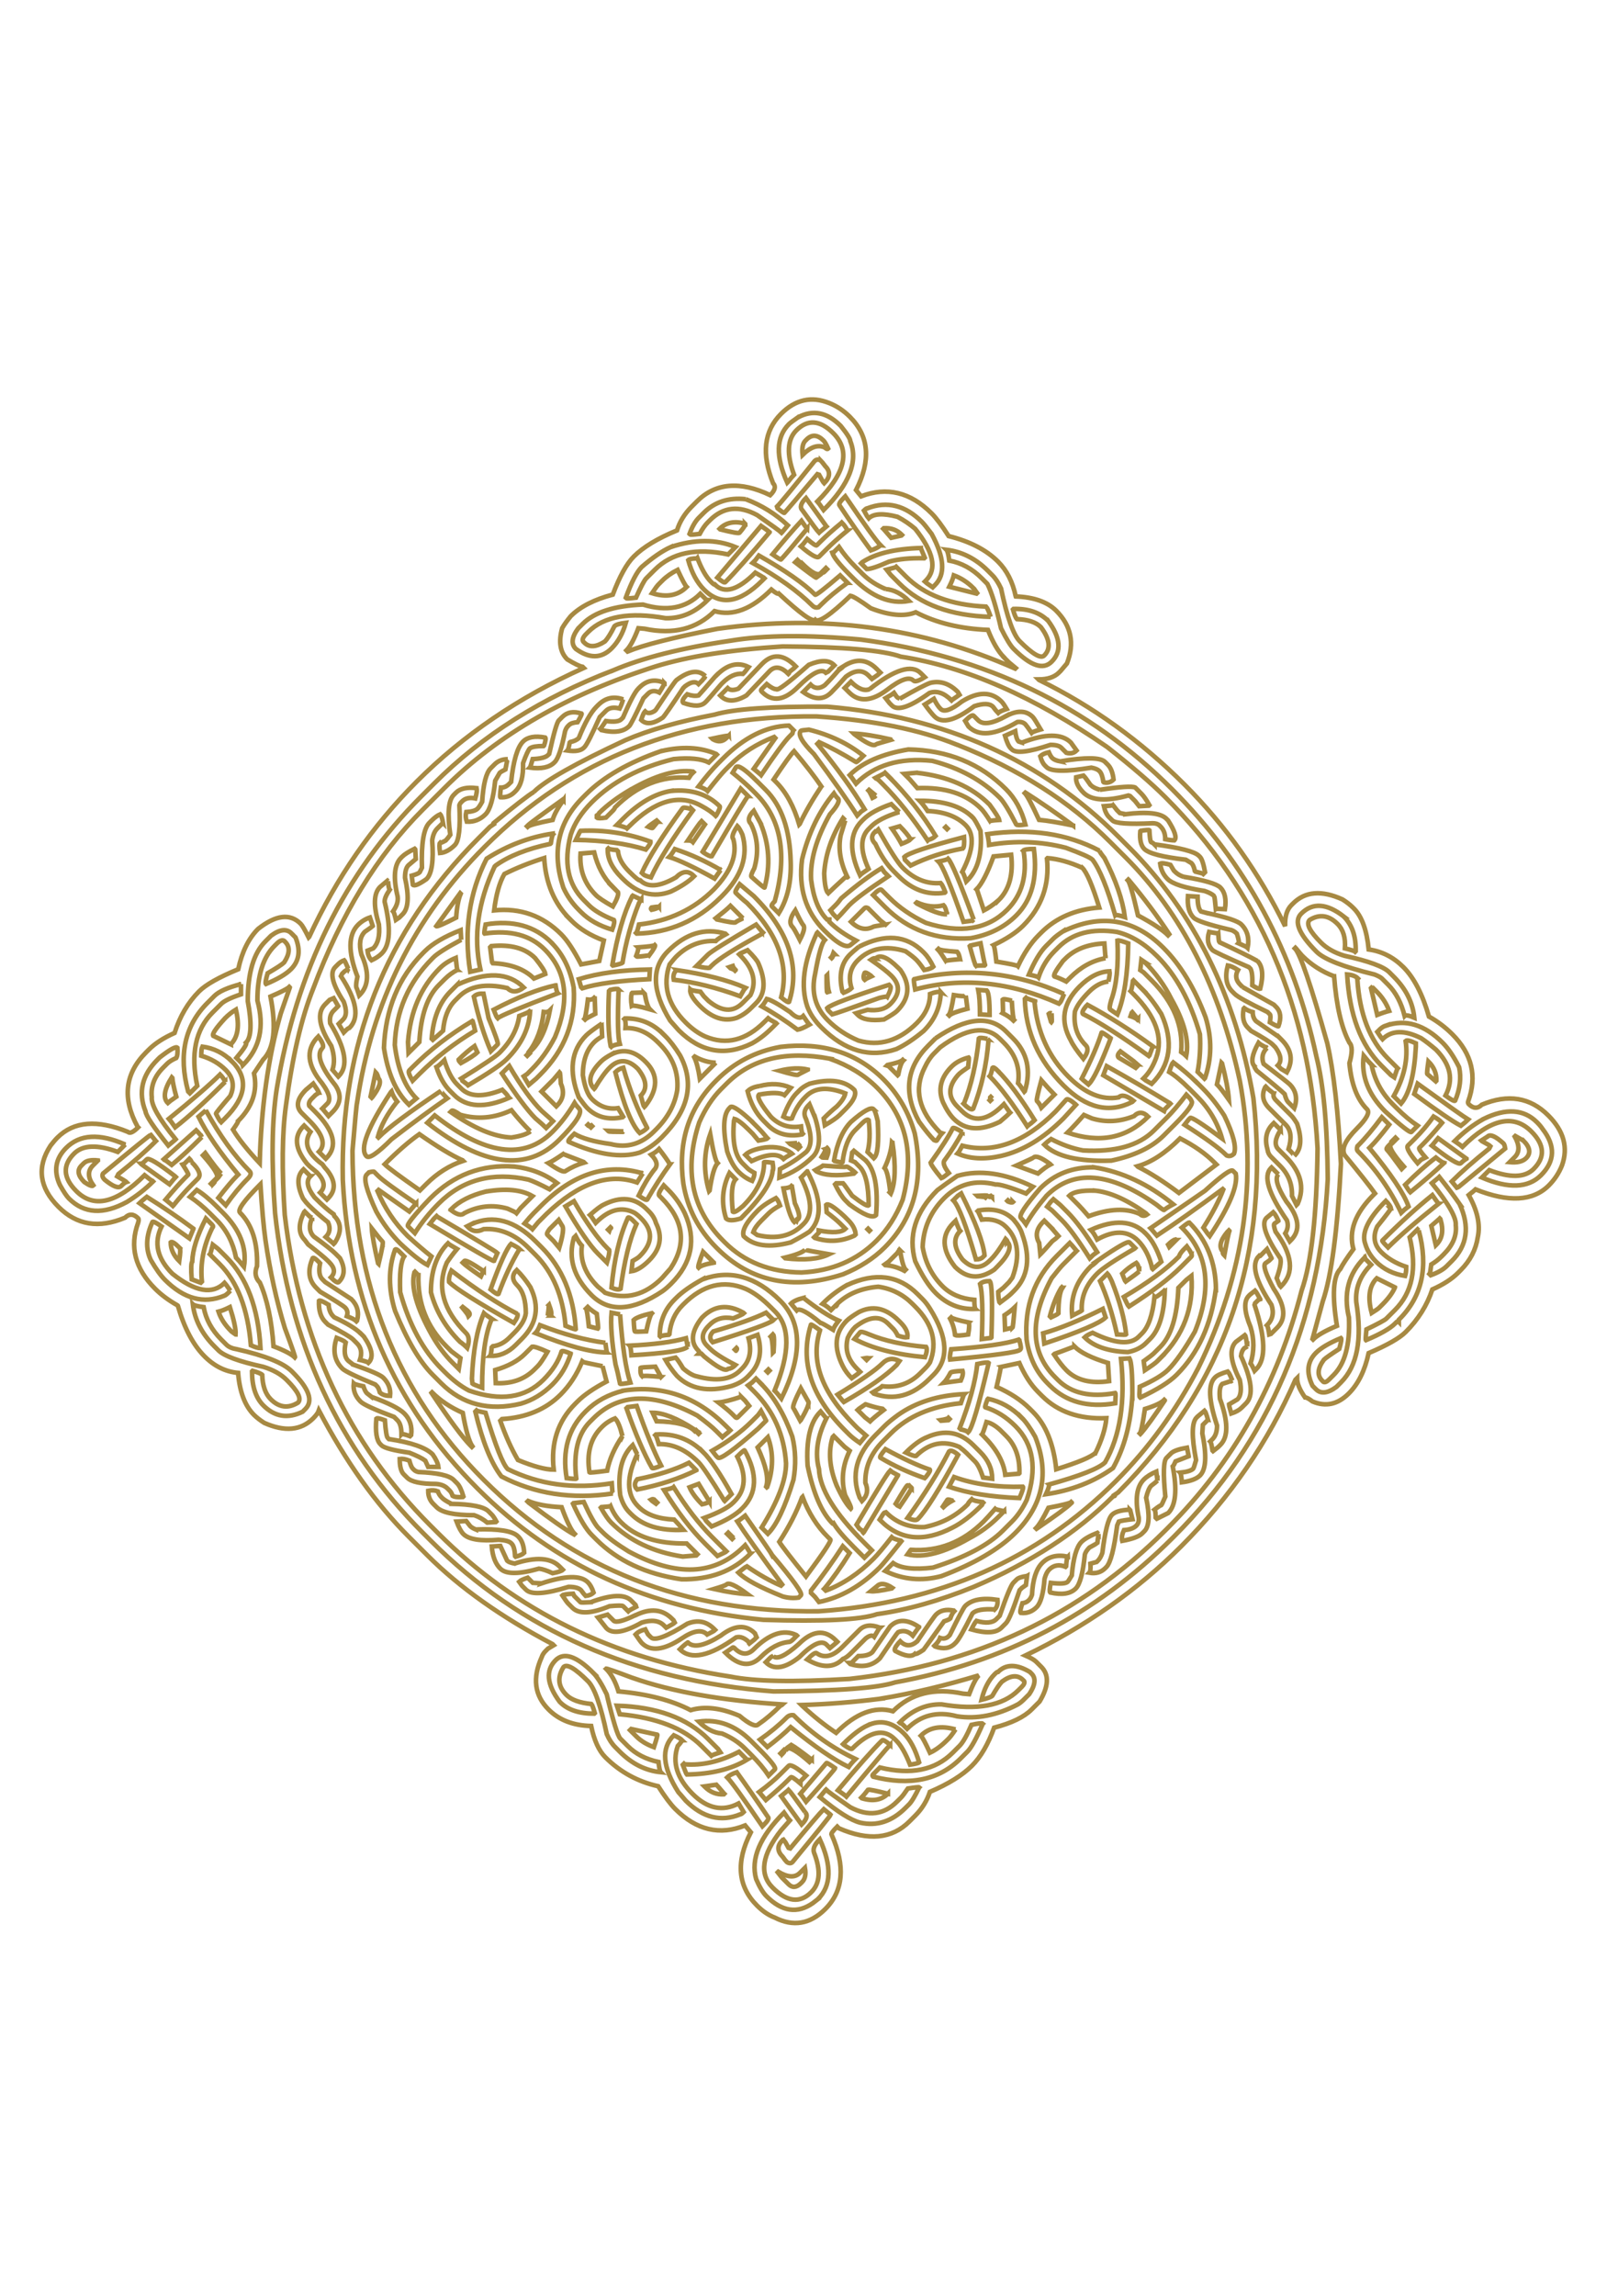 <svg version="1.2" baseProfile="tiny-ps" xmlns="http://www.w3.org/2000/svg" viewBox="0 0 350 500" width="350" height="500">
	<title>fbg11.svg / Mid Dan N</title>
	<style>
		tspan { white-space:pre }
		.s0 { fill: none;stroke: #a78942;stroke-width: 1 } 
	</style>
	<path id="k5" class="s0" d="m221.23 129.87c3.96 0.16 6.89 1.2 8.79 3.09c3.3 3.3 4.08 7.14 2.35 11.51l-1.36 1.61l-0.37 0.37c-0.99 0.99-2.48 1.49-4.46 1.49l0.12 0.12c11.64 5.69 22.2 13.29 31.69 22.78c8.91 8.91 16.22 19.19 21.91 30.83c-0.08-2.06 0.37-3.59 1.36-4.58l0.37-0.37c2.64-2.64 6.23-2.93 10.77-0.87c0.91 0.58 1.65 1.15 2.23 1.73l0.25 0.25c1.73 1.73 2.8 4.7 3.22 8.91c2.89 0.41 5.4 1.69 7.55 3.84c2.31 2.31 4.17 5.9 5.57 10.77c1.9 1.07 3.59 2.35 5.08 3.84c4.29 4.29 5.45 9.16 3.47 14.61c-0.09 0.25-0.04 0.45 0.12 0.62c0.99 0.99 1.94 1.03 2.85 0.12c5.69-2.39 10.52-1.61 14.48 2.35c3.38 3.38 4.37 7.02 2.97 10.89c-0.66 1.65-1.61 3.09-2.85 4.33c-3.47 3.47-8.79 3.75-15.97 0.87c-0.17 0.17-0.66 0.58-1.49 1.24c1.9 3.38 2.56 6.44 1.98 9.16c-0.41 2.72-1.65 5.12-3.71 7.18l-0.62 0.62c-1.32 1.32-3.18 2.52-5.57 3.59c-1.16 3.47-3.09 6.56-5.82 9.28c-1.32 1.32-4 2.85-8.05 4.58c-0.83 3.8-2.27 6.73-4.33 8.79c-2.39 2.39-5.04 2.97-7.92 1.73c-0.74-0.58-1.28-0.87-1.61-0.87c-1.16-1.65-1.74-3.05-1.73-4.21l-0.37 0.37c-5.86 13.45-14.16 25.55-24.88 36.27c-9.58 9.58-20.88 17.5-33.92 23.77c1.15 0.5 1.94 0.95 2.35 1.36l1.11 1.11c1.73 1.73 1.61 4.25-0.37 7.55l-1.73 1.73c-1.65 1.65-4.38 2.97-8.17 3.96c-1.32 3.63-2.93 6.4-4.83 8.29c-2.06 2.06-5.12 3.96-9.16 5.69c-0.66 1.98-1.73 3.71-3.22 5.2l-1.24 1.24c-3.8 3.8-8.92 4.29-15.35 1.49l-0.37-0.37c-0.99 0.99-1.4 1.57-1.24 1.73c3.05 6.85 2.6 12.26-1.36 16.22c-3.3 3.3-6.98 3.92-11.02 1.86c-1.32-0.5-2.6-1.36-3.84-2.6c-4.21-4.21-4.67-9.53-1.36-15.97l-1.24-1.49c-5.53 2.23-10.61 1.03-15.23-3.59c-0.99-0.99-2.23-2.64-3.71-4.95c-4.46-0.99-8.29-3.09-11.51-6.31c-1.4-1.4-2.44-3.67-3.09-6.81c-3.88-0.08-6.98-1.28-9.28-3.59c-3.05-3.05-3.55-6.85-1.49-11.39c0.16-0.5 0.45-0.95 0.87-1.36l0.5-0.5l1.24-0.74l-0.25-0.25c-11.14-5.86-20.22-12.3-27.24-19.31l-4.09-4.09c-7.18-7.18-13.7-16.34-19.56-27.48c-0.17 0.5-0.58 1.07-1.24 1.73c-2.64 2.64-6.19 2.97-10.65 0.99c-0.91-0.58-1.65-1.16-2.23-1.73c-1.98-1.98-3.14-5.03-3.47-9.16c-2.72-0.25-5.16-1.44-7.3-3.59c-2.48-2.48-4.42-6.15-5.82-11.02l-0.12-0.12c-1.9-1.07-3.51-2.27-4.83-3.59c-4.38-4.38-5.61-9.16-3.71-14.36c0.16-0.5 0.16-0.83 0-0.99c-0.99-0.99-1.94-1.03-2.85-0.12c-5.7 2.39-10.52 1.61-14.48-2.35c-4.21-4.21-4.79-8.67-1.73-13.37c0.58-0.74 1.07-1.32 1.49-1.73c3.55-3.55 8.67-3.96 15.35-1.24c0.41 0.41 1.15 0.08 2.23-0.99l-0.12-0.12c-3.39-6.19-2.77-11.59 1.86-16.22l0.62-0.62c1.32-1.32 3.18-2.52 5.57-3.59c1.15-3.63 2.93-6.64 5.32-9.04c1.49-1.49 4.33-3.09 8.54-4.83c0.82-3.8 2.27-6.73 4.33-8.79c3.88-3.05 6.97-3.43 9.28-1.11c0.33 0.33 0.91 1.32 1.73 2.97l0.12-0.12c5.94-12.88 13.74-24.14 23.4-33.8c10.15-10.15 22.28-18.41 36.4-24.76l-0.25-0.25c-0.58-0.08-1.69-0.62-3.34-1.61c-1.57-1.57-1.94-3.84-1.11-6.81c0.49-0.83 1.11-1.69 1.86-2.6c2.06-2.06 5.12-3.63 9.16-4.7c1.49-3.96 3.01-6.73 4.58-8.29c2.06-2.06 5.2-3.96 9.41-5.69c0.58-1.9 1.65-3.63 3.22-5.2l1.11-1.11c4.04-4.04 9.37-4.5 15.97-1.36c1.07-1.07 1.28-1.94 0.62-2.6c-2.56-6.35-1.98-11.39 1.73-15.1c3.14-3.14 6.64-3.92 10.52-2.35c1.65 0.66 3.14 1.65 4.46 2.97c4.21 4.21 4.66 9.53 1.36 15.97l1.11 1.36c5.61-2.15 10.73-0.91 15.35 3.71c0.99 0.99 2.23 2.64 3.71 4.95c4.62 1.15 8.21 3.01 10.77 5.57c1.9 1.9 3.18 4.41 3.84 7.55v0zm7.06 5.32c2.72 3.71 2.97 6.69 0.74 8.91c-1.82 1.82-4.54 0.91-8.17-2.72l-0.12-0.12c-0.66-0.66-1.57-2.15-2.72-4.46c-1.08-4.7-2.07-7.92-2.97-9.66l-1.24-1.24c-2.06-2.06-4.42-3.34-7.06-3.84c-0.17-1.32-0.37-2.1-0.62-2.35c3.38 0.41 6.4 1.94 9.04 4.58l0.99 0.99c0.66 0.66 1.28 1.61 1.86 2.85c1.32 6.27 2.68 10.11 4.09 11.51c2.8 2.8 4.58 3.84 5.32 3.09c1.49-1.49 1.24-3.55-0.74-6.19c-1.07-1.07-2.81-1.65-5.2-1.73c-0.25-0.25-0.54-0.95-0.87-2.1l0.12-0.12c3.22-0.08 5.74 0.78 7.55 2.6v0zm64.38 64.38c1.81 1.81 2.68 4.33 2.6 7.55l-0.12 0.12c-0.17-0.17-0.91-0.41-2.23-0.74c0.16-2.31-0.37-4.09-1.61-5.32c-1.9-1.9-3.92-2.19-6.07-0.87c-0.83 0.83 0 2.48 2.48 4.95c1.24 1.24 2.93 2.19 5.08 2.85c5.28 1.16 8.54 2.35 9.78 3.59l0.99 0.99c2.64 2.64 4.13 5.61 4.46 8.91c-1.16-0.5-1.86-0.62-2.1-0.37c-0.74-2.89-1.94-5.16-3.59-6.81l-1.36-1.36c-0.25-0.25-0.79-0.54-1.61-0.87c-6.77-1.65-10.98-3.3-12.63-4.95c-3.88-3.88-4.99-6.64-3.34-8.29c2.48-2.48 5.57-2.27 9.28 0.62v0zm-118.85-108.7c3.22-1.73 6.31-1.11 9.28 1.86c1.4 1.73 2.1 2.85 2.1 3.34c1.73 4.37-0.21 9.37-5.82 14.98c-0.74-1.07-1.2-1.69-1.36-1.86c6.11-6.11 7.26-11.06 3.47-14.86c-2.89-2.89-5.57-3.09-8.05-0.62c-1.98 1.98-2.15 5.2-0.5 9.66c-0.33 0.33-0.79 0.87-1.36 1.61l-0.12 0.12c-2.56-5.69-2.44-9.94 0.37-12.75c0.25-0.25 0.91-0.74 1.98-1.49v0zm149.3 152.77c4.87-2.39 8.75-2.15 11.64 0.74c0.5 0.5 0.91 0.99 1.24 1.49c2.8 3.63 2.68 6.98-0.37 10.03c-2.81 2.81-7.1 2.97-12.88 0.5l1.61-1.61c4.54 1.73 7.76 1.65 9.66-0.25c2.56-2.56 2.39-5.28-0.5-8.17c-3.88-3.88-8.87-2.76-14.98 3.34c-0.08-0.08-0.66-0.5-1.73-1.24c1.98-1.98 4.09-3.59 6.31-4.83v0zm-134.2-132.96c4.29-1.65 8.25-0.66 11.88 2.97c0.41 0.41 1.11 1.28 2.1 2.6c2.8 5.12 3.05 8.83 0.74 11.14l-0.5 0.5c-1.08-0.74-1.65-1.16-1.73-1.24l0.25-0.25c2.48-2.48 1.69-6.23-2.35-11.27c-1.16-0.99-2.44-1.86-3.84-2.6c-3.14-0.82-5.24-0.7-6.31 0.37c-0.08-0.08-0.41-0.66-0.99-1.73c0.33-0.33 0.58-0.5 0.74-0.5v0zm112.9 112.66c4.29-1.49 8.42-0.25 12.38 3.71c1.24 1.24 2.43 3.01 3.59 5.32c0.49 2.31 0.21 4.75-0.87 7.3c-0.17 0.17-0.87-0.21-2.1-1.11c1.81-3.47 1.11-6.81-2.1-10.03c-1.16-0.99-2.23-1.82-3.22-2.48c-3.63-1.81-6.44-1.73-8.42 0.25c-0.08-0.08-0.46-0.62-1.11-1.61l0.5-0.5c0.41-0.41 0.86-0.7 1.36-0.87v0zm-89.88-95.33l0.25 0.25l0.62 0.87l-0.12 0.12l-5.94-1.49c0.5-0.99 0.82-1.81 0.99-2.48c1.57 0.58 2.97 1.49 4.21 2.72v0zm87.65 87.65l0.25 0.25c1.24 1.24 2.15 2.64 2.72 4.21c-0.66 0.17-1.53 0.45-2.6 0.87l-1.36-5.82l0.12-0.12l0.87 0.62zm-120.21-119.71c0.25 0.25 0.58 0.82 0.99 1.73c-0.17 0.17-0.41 0.08-0.74-0.25c-1.49-0.66-3.09-0.12-4.83 1.61c-0.17-1.49 0.04-2.52 0.62-3.09l0.25-0.25c1.15-1.15 2.39-1.07 3.71 0.25v0zm-45.81 50.01c6.35-2.72 14.85-4.87 25.5-6.44c7.34-1.24 16.83-1.32 28.47-0.25c27.07 3.63 49.64 14.48 67.72 32.56c16.09 16.09 26.57 35.49 31.44 58.19c1.57 6.19 2.39 15.1 2.48 26.74c-1.65 31.2-12.79 57.11-33.43 77.75l-0.37 0.37c-16.67 16.67-36.81 27.15-60.41 31.44c-3.71 1.24-12.55 1.9-26.49 1.98c-30.21-2.31-55.09-13.25-74.65-32.81l-1.73-1.73c-18.41-18.41-29.14-41.6-32.19-69.58c-0.83-11.23-0.7-20.26 0.37-27.11c4.29-25.75 14.77-46.96 31.44-63.63l2.85-2.85c10.48-10.48 23.48-18.69 39-24.64v0zm198.2 102.38c1.49 1.49 1.69 2.77 0.62 3.84c-0.74 0.74-1.94 1.03-3.59 0.87l1.11-1.11c1.07-1.07 1.07-2.56 0-4.46l0.12-0.12l1.73 0.99zm-116-114.02c-8.67-0.25-15.31-2.68-19.93-7.3l-1.86-1.86l-0.87-1.11c1.32-0.33 2.02-0.54 2.1-0.62l2.1 2.1c4.04 4.04 9.86 6.23 17.46 6.56c0.25 0.25 0.58 0.99 0.99 2.23v0zm79.97 78.74l-0.12 0.12c0.49 7.59 2.72 13.37 6.69 17.33l2.1 2.1c-0.08 0.08-0.33 0.74-0.74 1.98l-0.74-0.5l-2.1-2.1c-4.46-4.46-6.93-11.06-7.43-19.81c1.07 0.08 1.86 0.37 2.35 0.87v0zm-95.2-93.72l0.87 2.1l-0.12 0.12c-3.05-0.08-5.61 0.17-7.68 0.74c-2.39 1.07-4 1.61-4.83 1.61l-1.24-1.24l0.25-0.25c2.89-1.9 7.14-2.93 12.75-3.09v0zm107.83 107.83v0.74c-0.33 6.11-1.4 10.23-3.22 12.38l-1.61-1.61c2.31-4.13 3.18-8.13 2.6-12.01c0.25-0.25 0.99-0.08 2.23 0.5v0zm-112.04-110.8l0.12 0.12l-0.12 0.12l-2.23 0.5l-1.61-1.86l-0.12-0.12l0.12-0.12c1.57-0.08 2.85 0.37 3.84 1.36v0zm44.82 46.3c-15.93-10.98-30.91-17.54-44.94-19.68c-3.88-1.4-12.46-2.15-25.75-2.23c-11.47 0.74-20.68 2.19-27.61 4.33c-19.07 6.03-34.42 14.86-46.05 26.49l-4.7 4.7c-9.9 9.9-17.87 22.9-23.89 39c-2.56 6.35-4.54 14.86-5.94 25.5c-0.83 5.94-0.91 13.87-0.25 23.77c3.22 27.15 13.78 49.68 31.69 67.59l1.73 1.73c16.92 16.92 38.13 27.32 63.63 31.2c5.2 1.07 13.87 1.24 26 0.5c27.32-3.05 50.22-13.82 68.71-32.31l0.62-0.62c14.19-14.19 23.89-31.4 29.09-51.62c2.15-6.11 3.3-16.42 3.47-30.95c-1.65-30.54-12.71-56.04-33.18-76.51c-2.97-2.97-7.18-6.6-12.63-10.89v0zm71.68 72.67l-0.12 0.12l-1.86-1.61c-0.08-0.08 0-0.99 0.25-2.72c1.24 1.24 1.81 2.64 1.73 4.21v0zm-134.07-135.06c0.16 0.16 0.49 0.58 0.99 1.24c1.15 1.15 1.07 2.39-0.25 3.71c-0.17-0.17-0.54-0.79-1.11-1.86l-0.37-0.12c-4.38 5.2-6.77 8.01-7.18 8.42c-0.08 0.08-0.58-0.25-1.49-0.99l-0.12-0.37c0.74-0.74 3.46-4.04 8.17-9.9c0.41-0.41 0.86-0.45 1.36-0.12v0zm145.22 147.2c0.58-0.58 1.73-0.08 3.47 1.49c0.16 0.16 0.29 0.54 0.37 1.11l-9.9 8.17c-0.17 0.17-0.37 0.29-0.62 0.37l-1.11-1.36c2.06-2.06 4.79-4.46 8.17-7.18l0.25-0.5c-0.17-0.17-0.79-0.54-1.86-1.11l-0.12-0.12l1.36-0.87zm-105.35-104.36l1.11 1.11l1.49 1.24l-0.12 0.12c-20.22-8.99-41.84-11.88-64.87-8.67c-9.66 1.9-16.18 3.55-19.56 4.95l-0.25-0.25c0.82-0.82 1.69-2.43 2.6-4.83l1.36 0.12c6.27 1.32 11.35 0.04 15.23-3.84c3.96 1.15 8.09-0.41 12.38-4.7c0.91 0.74 1.44 1.03 1.61 0.87c4.7 4.37 7.34 6.27 7.92 5.69c0.74 0.74 3.3-0.99 7.68-5.2c0.58 0.08 2.06 0.99 4.46 2.72c4.04 1.57 7.3 1.86 9.78 0.87c4.45 2.31 9.7 3.59 15.72 3.84c1.07 2.72 2.23 4.7 3.47 5.94v0zm71.93 69.45c0.5 6.44 1.61 11.27 3.34 14.48c0.66 0.66 0.66 2.15 0 4.46c0.41 4.54 1.69 7.88 3.84 10.03c0.66 0.66-0.08 2.06-2.23 4.21c-2.56 2.56-3.43 4.5-2.6 5.82c3.14 3.8 5.32 6.56 6.56 8.29l-0.37 0.37c-3.96 3.96-5.41 7.88-4.33 11.76c-1.4 1.9-2.35 3.34-2.85 4.33c-1.57 1.57-1.82 5.69-0.74 12.38c-2.56 1.07-4.29 2.06-5.2 2.97l-0.12-0.12l2.23-8.17c1.9-5.53 3.22-15.52 3.96-29.96c-0.58-11.31-1.57-20.06-2.97-26.25c-3.55-12.63-5.9-19.52-7.06-20.67l0.12-0.12l0.12 0.12c0.74 0.91 1.2 1.44 1.36 1.61c1.98 1.98 4.29 3.47 6.93 4.46v0zm-98.79-93.84c-0.41 0.41-1.12 0.78-2.1 1.11c-2.23-3.05-4.5-6.31-6.81-9.78c-0.25-0.25 0.08-0.82 0.99-1.73l0.25-0.25c4.21 6.19 6.77 9.74 7.68 10.65v0zm128.01 125.04c-0.33 0.33-0.87 0.78-1.61 1.36c-1.74-0.91-5.12-3.22-10.15-6.93l0.74-2.23c6.52 4.7 10.19 7.3 11.02 7.8v0zm-80.22-71.8c4.45-0.66 7.01-0.82 7.68-0.5l1.36 1.36c0.5 0.5 1.07 1.32 1.73 2.48l-0.12 0.12l-2.1 0.12l-0.87-1.11l-1.11-1.11l-0.37-0.12c-4.79 1.32-8.05 1.11-9.78-0.62c-1.16-1.16-1.69-2.27-1.61-3.34l1.61-0.37c0.33 0.33 0.82 0.99 1.49 1.98l0.12 0.12c0.41 0.41 1.07 0.74 1.98 0.99v0zm5.57 5.32c4.7-0.58 7.68-0.25 8.91 0.99l0.37 0.37c1.48 2.31 1.94 3.76 1.36 4.33c-0.5 0-1.16-0.08-1.98-0.25c0-1.15-0.33-2.06-0.99-2.72l-0.25-0.25c-0.33-0.33-0.83-0.5-1.49-0.5c-5.2 0.25-8.13 0.04-8.79-0.62l-0.74-0.74c-0.5-0.5-0.87-1.28-1.11-2.35c1.24-0.08 1.9-0.16 1.98-0.25l0.87 1.11l0.62 0.62l1.24 0.25zm-14.24-11.51c5.53-0.91 8.79-0.87 9.78 0.12l0.62 0.62c0.66 0.66 1.07 1.73 1.24 3.22c-0.58 0.58-1.28 0.79-2.1 0.62l-0.12-0.12c-0.17-1.16-0.45-1.94-0.87-2.35c-0.33-0.33-0.91-0.58-1.73-0.74c-5.53 0.91-8.79 0.87-9.78-0.12l-0.37-0.37c-0.41-0.41-0.74-1.07-0.99-1.98c0.41-0.41 1.03-0.7 1.86-0.87c0.25 0.58 0.5 0.99 0.74 1.24c0.33 0.33 0.91 0.58 1.73 0.74v0zm20.55 18.07c5.53 0.74 8.75 1.57 9.66 2.48l0.25 0.25c0.41 0.41 0.78 1.53 1.11 3.34l-0.37 0.37c-0.08-0.08-0.66-0.25-1.73-0.5l-0.12-0.12c-0.17-0.82-0.41-1.4-0.74-1.73l-1.24-0.74c-5.04-0.58-8.05-1.36-9.04-2.35c-0.74-0.74-1.03-2.02-0.87-3.84l0.12-0.12c1.15-0.16 1.77-0.21 1.86-0.12c0.08 1.57 0.21 2.43 0.37 2.6c0.25 0.08 0.5 0.25 0.74 0.5v0zm6.31 7.06c4.54 0.74 7.22 1.53 8.05 2.35c0.99 0.99 1.32 2.56 0.99 4.7c-1.24-0.08-1.9-0.08-1.98 0c-0.17-1.81-0.29-2.77-0.37-2.85c-0.41-0.41-1.12-0.78-2.1-1.11c-4.29-0.66-6.98-1.53-8.05-2.6c-0.91-0.91-1.44-2.02-1.61-3.34c0.33-0.17 1.07-0.08 2.23 0.25l0.74 1.24l0.25 0.25c0.5 0.5 1.11 0.87 1.86 1.11v0zm-35.16-29.22c5.11-1.98 8.67-1.98 10.65 0l1.24 1.73c-0.58 0.58-1.32 0.74-2.23 0.5l-1.11-1.11c-0.41-0.41-1.2-0.62-2.35-0.62c-4.71 1.57-7.51 1.9-8.42 0.99l-0.25-0.25c-0.41-0.41-0.83-1.32-1.24-2.72l2.23-0.99c0.16 1.15 0.41 1.9 0.74 2.23l0.74 0.25zm-38.01-46.18c-1.9 1.57-3.43 2.93-4.58 4.09l-1.61 1.61c-0.41 0.41-1.74-0.33-3.96-2.23l0.5-0.5l0.87-1.11c1.24 1.07 1.94 1.53 2.1 1.36l0.74-0.74c1.24-1.24 2.76-2.6 4.58-4.09l0.12-0.12c0.5 0.5 0.91 1.07 1.24 1.73v0zm129.37 128.87l0.12 0.12c-1.74 2.06-3.14 3.63-4.21 4.7l-0.74 0.74c-0.17 0.17 0.29 0.87 1.36 2.1l-0.99 0.5l-0.74 0.74c-1.82-2.15-2.52-3.42-2.1-3.84l1.49-1.49c1.49-1.49 2.85-3.09 4.09-4.83c0.74 0.41 1.32 0.82 1.73 1.24v0zm-51.01-45.56c4.21 0.91 6.69 1.73 7.43 2.48c1.32 1.32 1.77 3.01 1.36 5.08c-0.17-0.17-0.83-0.5-1.98-0.99c0.16-0.16 0.04-0.87-0.37-2.1c-0.5-0.5-1.03-0.79-1.61-0.87c-4.54-1.07-7.14-1.94-7.8-2.6c-0.99-0.99-1.4-2.56-1.24-4.7l2.1 0.12c0 1.65 0.25 2.72 0.74 3.22v0l1.36 0.37zm-43.7-42.96c2.39-1.24 4.29-1.16 5.69 0.25c0.25 0.25 0.82 1.16 1.73 2.72c-1.16 0.33-1.82 0.58-1.98 0.74c-0.74-1.07-1.2-1.69-1.36-1.86c-0.41-0.41-0.99-0.58-1.73-0.5c-4.87 2.89-8.42 3.22-10.65 0.99l-0.74-1.24c0.99-0.99 1.61-1.36 1.86-1.11l0.99 0.99c1.07 1.07 3.13 0.74 6.19-0.99v0zm-39.24-41.23l-1.49 1.24l-0.12 0.12c-0.33-0.33-1.53-1.94-3.59-4.83c-0.66-0.66-0.41-1.57 0.74-2.72l4.46 6.19zm12.88 13.62c1.81 0.17 3.51 1.03 5.08 2.6c-4.05 0.74-8.05-0.87-12.01-4.83l-1.11-1.11c-2.06-2.06-3.26-3.59-3.59-4.58l0.37-0.12l1.11-1.11c0.99 1.49 2.19 2.93 3.59 4.33l1.49 1.49c1.4 1.4 3.09 2.52 5.08 3.34v0zm105.85 103.62c0.66 3.3 2.19 6.15 4.58 8.54l0.87 0.87c1.57 1.57 3.09 2.85 4.58 3.84l-1.36 1.36c-0.25 0.25-2.15-1.24-5.69-4.46c-3.71-3.71-5.28-7.76-4.7-12.13c0.74 0.91 1.32 1.57 1.73 1.98v0zm20.67 20.43c-0.41 0.25-0.83 0.58-1.24 0.99c-0.41 0.41-2.52-0.87-6.31-3.84l0.12-0.12l1.24-1.49l6.19 4.46zm-114.51-97.92c0.74 0.74 2.27 0.21 4.58-1.61c3.55-2.23 6.44-2.23 8.67 0c0.25 0.25 0.62 0.78 1.11 1.61c-0.99 0.33-1.61 0.62-1.86 0.87c-0.33-0.33-0.7-0.78-1.11-1.36c-0.74-0.74-2.11-0.78-4.09-0.12c-4.13 3.14-7.02 3.88-8.67 2.23c-0.5-0.5-1.2-1.36-2.1-2.6l1.98-1.24c0.5 0.99 0.95 1.69 1.36 2.1l0.12 0.12zm68.96 54.84c1.15 1.15 1.36 3.18 0.62 6.07c-0.25 0.08-0.83-0.16-1.73-0.74c0.08-1.73-0.04-2.93-0.37-3.59l-0.37-0.37c-4.95-2.15-7.59-3.39-7.92-3.71c-0.99-0.99-1.24-2.31-0.74-3.96c1.24 0.25 1.9 0.33 1.98 0.25c0.08 1.24 0.16 1.9 0.25 1.98c3.71 1.73 6.48 3.09 8.29 4.09v0zm-157.6-36.77c2.48-2.48 9.12-6.23 19.93-11.27c5.2-2.23 11.68-4.09 19.44-5.57c4.21-1.24 12.38-1.82 24.51-1.73c25.58 2.15 46.75 11.59 63.51 28.35l2.23 2.23c14.19 14.19 23.23 32.39 27.11 54.6c3.8 33.84-6.03 62.48-29.46 85.92l-0.74 0.5c0.08 0.08 0.08 0.17 0 0.25l-0.37 0.12c-7.84 7.84-17.95 14.4-30.33 19.68c-7.51 3.05-14.53 5.03-21.05 5.94c-3.55 1.24-11.8 1.65-24.76 1.24c-24.84-2.39-45.6-11.93-62.27-28.6c-18.24-18.24-28.02-40.65-29.34-67.22c-0.58-29.3 9.28-54.1 29.59-74.4l2.48-2.48l0.74-0.5c-0.08-0.08-0.08-0.16 0-0.25c4.62-3.8 7.55-6.07 8.79-6.81v0zm59.55-57.32c-3.14 3.8-5.04 6.03-5.69 6.69c-0.08 0.08-0.7-0.29-1.86-1.11c2.23-2.72 4.33-5.16 6.31-7.3c0.74 1.07 1.15 1.65 1.24 1.73v0zm138.53 138.04l0.12 0.12c-2.23 2.06-4.66 4.17-7.3 6.31c-0.17-0.17-0.54-0.7-1.11-1.61c2.39-2.39 4.62-4.37 6.69-5.94c0.82 0.66 1.36 1.03 1.61 1.11v0zm-43.7-38.25l6.81 3.84l0.5 0.5c0.99 0.99 1.15 2.39 0.5 4.21c-0.08 0.08-0.7-0.21-1.86-0.87c0.16-0.99 0.16-1.57 0-1.73l-0.5-0.5c-4.13-1.98-6.52-3.3-7.18-3.96l-0.5-0.5c-1.32-1.32-1.65-3.22-0.99-5.69c0.58 0.08 1.32 0.41 2.23 0.99c-0.66 1.16-0.5 2.23 0.5 3.22l0.5 0.5zm-62.15-52.74c-8.09-3.3-18.32-5.36-30.7-6.19c-28.97-0.25-53.03 9.2-72.17 28.35l-0.12 0.12c-15.27 15.27-24.51 33.84-27.73 55.71c-0.08 0.08-0.41 3.55-0.99 10.4c0.08 28.8 9.61 52.7 28.6 71.68c19.39 19.39 43.7 28.93 72.92 28.6c26.08-1.81 47.66-11.27 64.75-28.35c7.1-7.1 13.08-15.31 17.95-24.64c9.99-20.38 13-41.23 9.04-62.52c-4.38-20.22-12.67-36.44-24.88-48.65l-3.34-3.34c-8.83-8.83-19.93-15.89-33.3-21.17v0zm-12.5-10.03c3.47-1.98 5.69-3.14 6.69-3.47c2.14-0.5 4.13 0.16 5.94 1.98l0.37 0.62l-1.61 1.11l-0.12 0.12c-1.65-1.65-3.26-2.19-4.83-1.61c-4.21 3.05-6.93 3.96-8.17 2.72l-0.5-0.5l-0.87-1.11c1.15-0.66 1.77-1.03 1.86-1.11l0.5 0.74l0.25 0.25l0.5 0.25zm-11.39-25.25c-2.39 1.73-4.29 3.3-5.69 4.7l-0.62 0.62c-0.5 0.16-0.95 0.04-1.36-0.37c-3.14-3.14-7.47-6.23-13-9.28l0.62-0.62l0.74-0.99c5.69 3.22 9.78 6.07 12.26 8.54c0.16 0.16 1.98-1.24 5.45-4.21l1.61 1.61zm117.98 117.98c-1.73 2.23-3.05 3.8-3.96 4.7l-0.37 0.37c4.7 5.69 7.55 9.94 8.54 12.75c-0.66 0.5-1.2 0.95-1.61 1.36c-2.39-5.03-5.53-9.49-9.41-13.37c-0.25-0.25-0.29-0.62-0.12-1.11l0.12-0.12c1.57-1.57 3.3-3.63 5.2-6.19l1.61 1.61zm-140.14-136.18c3.46 1.32 6.52 3.22 9.16 5.69l-1.24 1.49l-0.12 0.12c-0.33-0.33-2.1-1.61-5.32-3.84c-3.96-2.15-7.39-1.77-10.28 1.11l-0.5 0.5c-0.58 0.58-1.16 1.4-1.73 2.48c-1.32 0.16-2.02 0.21-2.1 0.12l-0.12-0.12c0.58-1.57 1.24-2.72 1.98-3.47l1.11-1.11c2.39-2.39 5.45-3.38 9.16-2.97v0zm155.49 153.51c2.23 4.87 1.65 9-1.73 12.38l-1.11 1.11c-0.74 0.74-1.9 1.4-3.47 1.98l-0.25-0.25c0.08-0.08 0.21-0.79 0.37-2.1c0.82-0.5 1.57-1.07 2.23-1.73l0.5-0.5c1.98-1.98 2.85-4.09 2.6-6.31c0.16-1.65-1.57-4.7-5.2-9.16c0.91-0.74 1.4-1.15 1.49-1.24l0.12-0.12c1.9 2.39 3.38 4.37 4.46 5.94v0zm-137.79-138.28l-0.62 0.62c-0.17 0.17-0.33 0.16-0.5 0l0.87-0.87l0.25 0.25zm124.05 124.05l-0.74 0.74l-0.25-0.25l0.74-0.74l0.25 0.25zm-64.75-62.77c0.08 0.25 0.45 0.79 1.11 1.61c2.47 4.79 3.96 9.08 4.46 12.88c-1.24-0.41-1.94-0.54-2.1-0.37c-1.74-6.03-3.39-10.07-4.95-12.13c-0.5-0.5-2.44-1.36-5.82-2.6c-5.37-1.4-10.94-1.61-16.71-0.62c-0.08-0.91-0.21-1.69-0.37-2.35c9.24-1.32 17.37-0.12 24.39 3.59v0zm6.44 6.44c3.38 4.04 6.31 7.96 8.79 11.76l-0.25 0.25c-1.16-1.16-3.34-2.6-6.56-4.33c-1.08-4.7-1.82-7.26-2.23-7.68l0.12-0.12l0.12 0.12zm-66.98-66.73l-0.12 0.12c-0.58 0.41-0.91 0.66-0.99 0.74c-0.08 0.08-1.61-1.03-4.58-3.34l0.5-0.5c0.5 0.5 0.78 0.7 0.87 0.62c2.15 2.15 3.55 2.89 4.21 2.23l0.12 0.12zm10.52 25.13c5.45-4.29 9.16-5.45 11.14-3.47l0.87 0.87c-1.32 0.83-2.15 1.07-2.48 0.74c-0.91-0.91-2.81-0.25-5.69 1.98c-3.39 2.56-6.15 2.76-8.29 0.62l-0.99-0.99l1.36-1.36c1.57 1.57 2.93 2.1 4.09 1.61v0zm44.32 29.71c-3.14-0.66-5.61-1.07-7.43-1.24c-1.57-3.38-2.6-5.32-3.09-5.82l0.12-0.12c3.13 1.98 6.6 4.37 10.4 7.18v0zm69.2 69.45c-0.5 0.5 0.45 2.1 2.85 4.83l-0.5 0.5c-1.74-2.39-2.81-3.8-3.22-4.21c-0.17-0.17 0-0.5 0.5-0.99l0.25-0.25l0.12 0.12zm-24.51-23.52l0.74 0.74c2.15 2.15 2.52 4.5 1.11 7.06l-1.24-0.74l-0.74-0.74c0.91-0.91 0.74-2.23-0.5-3.96l-0.62-0.62c-0.5-0.5-2.07-1.49-4.7-2.97l-0.74-0.74c-0.91-0.91-1.2-2.27-0.87-4.09l0.12-0.12c0.58 0.41 1.2 0.7 1.86 0.87c0 0.83 0.25 1.49 0.74 1.98l4.83 3.34zm-110.8-109.81c-4.38 5.2-7.59 8.83-9.66 10.89c-0.17 0.17-0.74-0.16-1.73-0.99l9.53-11.27c1.07 0.74 1.69 1.2 1.86 1.36v0zm145.71 146.21c-4.95 3.96-8.63 7.14-11.02 9.53c-0.91-0.91-1.32-1.4-1.24-1.49c3.96-3.96 7.59-7.26 10.89-9.9c0.74 1.07 1.2 1.69 1.36 1.86v0zm-151.03-148.06c0.16 0.16-0.25 0.83-1.24 1.98c-0.17 0.17-1.57-0.08-4.21-0.74l-0.12-0.12c1.4-1.4 3.26-1.77 5.57-1.11v0zm151.41 151.41c0.74 2.39 0.45 4.25-0.87 5.57l-0.12 0.12l-0.99-4.21c0.08-0.08 0.66-0.58 1.73-1.49l0.12-0.12l0.12 0.12zm-37.76-37.26c-0.99 0.99-1.24 2.15-0.74 3.47c3.46 2.64 5.36 4.13 5.69 4.46c1.4 1.4 1.73 3.14 0.99 5.2l-1.36-1.36c-0.25-0.25-0.5-0.83-0.74-1.73c-0.66-0.66-2.68-2.35-6.07-5.08c-0.41-0.58-0.58-0.91-0.5-0.99c-0.83-0.83-0.54-2.52 0.87-5.08c0.25 0.25 0.87 0.62 1.86 1.11v0zm-78.12-64.99c8.58 0.16 15.68 3.05 21.29 8.67c1.98 1.98 3.38 4.54 4.21 7.68c-1.16 0.17-1.82 0.16-1.98 0c-1.57-3.05-2.77-4.99-3.59-5.82c-3.8-3.8-8.71-6.48-14.73-8.05c-7.02-0.74-12.55 0.91-16.59 4.95c-0.74-1.07-1.2-1.69-1.36-1.86c2.72-2.72 6.97-4.58 12.75-5.57v0zm33.67 39.62c8.25-3.96 15.56-2.77 21.91 3.59c3.71 3.71 6.77 8.75 9.16 15.1c1.4 4.54 1.36 8.95-0.12 13.25l-0.12 0.12l-1.49-1.49c0.49-2.64 0.66-5.36 0.5-8.17c-2.07-7.18-5.16-12.83-9.28-16.96c-2.81-2.81-5.74-4.58-8.79-5.32c-5.45-0.83-9.7 0.29-12.75 3.34l-0.87 0.87c-1.57 1.57-2.72 3.47-3.47 5.69c-0.17-0.17-0.87-0.37-2.1-0.62c1.24-2.89 2.48-4.95 3.71-6.19l1.61-1.61c0.41-0.41 1.11-0.95 2.1-1.61v0zm4.21-13.87c0.99 0.99 2.23 3.88 3.71 8.67c-5.2 0.41-9.41 2.23-12.63 5.45l-0.62 0.62c-1.65 1.65-3.14 3.88-4.46 6.69c-0.17-0.17-1.73-0.5-4.7-0.99c-0.25-2.23-0.45-3.43-0.62-3.59c2.8-1.32 4.95-2.72 6.44-4.21c4.04-4.04 5.78-8.91 5.2-14.61l0.12-0.12c2.31 0.17 4.83 0.87 7.55 2.1v0zm-51.87-43.95c2.64-1.65 4.99-1.44 7.06 0.62l0.87 0.87c-0.17 0.17-0.79 0.62-1.86 1.36l-0.74-0.74c-1.32-1.32-2.97-1.24-4.95 0.25c-1.16 1.32-2.19 2.44-3.09 3.34l-0.12 0.12c-1.65 1.65-3.68 1.61-6.07-0.12l1.61-1.61c0.91 0.91 1.94 0.95 3.09 0.12c0.99-0.99 1.98-2.06 2.97-3.22c0.58-0.41 0.99-0.74 1.24-0.99v0zm-37.76-25.87c5.2-1.73 9.9-1.73 14.11 0l-1.61 1.61c-6.93-1.49-12.26-0.37-15.97 3.34l-1.86 1.86c-0.41 0.41-1.16 1.81-2.23 4.21c-1.32 0.16-2.02 0.21-2.1 0.12l-0.12-0.12c1.24-3.38 2.39-5.61 3.47-6.69c2.39-2.06 4.5-3.51 6.31-4.33v0zm162.92 148.81c2.14 7.92 0.74 14.36-4.21 19.31l-0.12 0.12v0.5c-0.17-0.17-0.33-0.16-0.5 0l-0.37 0.37c-1.07 1.07-3.18 2.27-6.31 3.59c-0.08-0.08-0.04-0.87 0.12-2.35c2.56-1.24 4-2.02 4.33-2.35l1.86-1.86c3.8-3.8 4.87-9.08 3.22-15.85l1.73-1.73l0.25 0.25zm-142.62-142.12l0.12 0.12l-0.5 0.5c-4.87 4.87-9.08 5.53-12.63 1.98c-1.57-1.57-2.72-3.71-3.47-6.44c0.25-0.25 0.87-0.37 1.86-0.37l0.12-0.12c0.91 2.39 1.9 4.13 2.97 5.2c0.5 0.5 0.78 0.7 0.87 0.62c2.06 2.06 4.99 1.2 8.79-2.6c1.15 0.66 1.77 1.03 1.86 1.11v0zm136.55 137.29c0.08 0.08-0.91 1.4-2.97 3.96c-0.99 2.15-0.7 4 0.87 5.57c1.4 1.4 3.22 2.48 5.45 3.22c0 0.83-0.09 1.49-0.25 1.98c-2.56-0.41-4.66-1.44-6.31-3.09c-1.16-1.16-1.94-2.44-2.35-3.84c-0.91-2.39 0.58-5.53 4.46-9.41c0.66 0.66 1.03 1.2 1.11 1.61v0zm-103.25-94.83c6.69 0.74 11.97 3.05 15.85 6.93c1.32 1.81 2.02 2.93 2.1 3.34c-1.24 0.08-1.9 0.17-1.98 0.25c-0.83-1.32-1.49-2.23-1.98-2.72c-3.22-3.22-7.84-4.7-13.87-4.46l-1.61-1.86l-1.24-1.24l2.72-0.25zm21.66 31.07c-2.56 2.56-5.86 4.21-9.9 4.95c-7.43 0.5-13.66-1.78-18.69-6.81l-2.6-2.6c0.99-0.99 1.61-1.36 1.86-1.11l1.73 1.73c2.15 2.15 4.79 3.96 7.92 5.45c7.51 2.39 13.41 1.44 17.7-2.85c3.22-3.22 4.41-7.47 3.59-12.75l-0.12-0.12c0.25-0.25 1.03-0.37 2.35-0.37c0.82 6.27-0.45 11.1-3.84 14.48v0zm24.39 6.07c-0.09 6.69-0.87 11.84-2.35 15.47c-0.99-0.66-1.53-1.03-1.61-1.11c-0.17-0.17-0.08-0.83 0.25-1.98c1.15-3.14 1.61-7.47 1.36-13c0.25-0.08 1.03 0.12 2.35 0.62v0zm3.59 4.09c2.39 2.39 4.33 5.08 5.82 8.05c2.8 4.95 3.88 9.08 3.22 12.38c-0.25-0.25-0.62-0.54-1.11-0.87c0.49-5.61-1.65-10.81-6.44-15.6l-1.73-1.73l-0.74-0.5l0.25-2.23l0.74 0.5zm28.1 28.6c-0.17 0.5 0 0.99 0.5 1.49l3.34 3.34c0.33 0.33 0.74 0.91 1.24 1.73c1.07 3.22 0.91 5.53-0.5 6.93l-0.12 0.12c0.08-0.08-0.33-0.58-1.24-1.49c0.74-2.39 0.54-4.17-0.62-5.32l-3.59-3.59c-1.4-1.4-1.69-2.93-0.87-4.58l0.12-0.12l0.62 0.62l1.11 0.87zm-108.32-88.02c0.33 0.33 2.68-1.44 7.06-5.32c2.56-1.07 4.37-1.07 5.45 0l0.12 0.12l-1.36 1.36l-0.5 0.25c-0.99-0.99-3.01 0.04-6.07 3.09c-2.97 2.97-5.57 3.34-7.8 1.11l-0.12-0.12c-0.17-0.17-0.17-0.33 0-0.5l1.11-1.11c0.91 0.74 1.61 1.11 2.1 1.11v0zm71.68 58.56c-2.81 0.5-5.37 1.9-7.68 4.21l-0.87 0.87c-0.99-0.5-1.86-0.87-2.6-1.11c-0.25-0.25 0.37-1.36 1.86-3.34l0.5-0.5c2.06-2.06 4.91-3.18 8.54-3.34l0.25 3.22zm25.38 22.9c0.82 3.14 1.32 5.78 1.49 7.92c-1.16-1.65-2.02-2.77-2.6-3.34l0.99-4.7l0.12 0.12zm-48.65-35.53c-1.16 0.99-2.23 1.73-3.22 2.23l-1.49-4.46l-0.12-0.12c1.15-1.15 2.39-3.55 3.71-7.18l3.84-0.37c0.49 4.29-0.41 7.59-2.72 9.9v0zm-5.69-18.07c0.41 0.41 0.99 1.4 1.73 2.97c0.41 4.87-0.54 8.46-2.85 10.77l-0.25 0.25c-0.41-1.24-0.7-1.94-0.87-2.1c2.47-4.79 2.72-8.17 0.74-10.15c-1.9-1.9-4.66-2.93-8.29-3.09c-0.66-0.99-1.24-1.73-1.73-2.23c5.28 0 9.12 1.2 11.51 3.59v0zm37.02 37.51c1.32 1.32 2.68 3.09 4.09 5.32c2.72 6.03 2.02 11.1-2.1 15.23c-1.16-0.66-1.78-1.03-1.86-1.11l0.25-0.25c1.07-1.07 1.94-2.52 2.6-4.33c1.57-4.38-0.08-9-4.95-13.87l-0.62-0.62c0.16-0.16 0.33-0.91 0.5-2.23l0.12-0.12l1.98 1.98zm-54.97-54.47l0.12 0.12c-2.06 0.58-3.14 0.91-3.22 0.99c-0.5 0.5-2.07-0.25-4.7-2.23l-0.12-0.12c2.06 0.08 4.7 0.5 7.92 1.24v0zm85.05 85.05c-1.24 1.9-1.4 3.3-0.5 4.21l1.61 1.61c3.3 3.3 4.17 6.73 2.6 10.28l-0.25 0.25l-0.99-1.98c0.08-2.56-0.79-4.75-2.6-6.56l-1.98-1.98c-0.41-0.41-0.66-0.91-0.74-1.49c-0.66-2.31-0.29-4.17 1.11-5.57l0.25-0.25l1.49 1.49zm-37.51-32.31c-1.49 0.16-2.89 0.91-4.21 2.23c-1.65 1.65-2.68 3.09-3.09 4.33c-0.33 2.97 0.45 5.4 2.35 7.3c0.66 0.66 0.49 1.65-0.5 2.97c-1.4-1.73-2.31-3.05-2.72-3.96c-2.39-4.21-1.78-8.13 1.86-11.76c2.15-2.15 4.33-3.26 6.56-3.34c0.08 0.41 0 1.15-0.25 2.23v0zm-68.21-68.71l0.12 0.12l-0.37 0.37l-1.11 0.87c0.08 0.08 0.04 0.21-0.12 0.37c-1.57-1.57-2.93-1.77-4.09-0.62c-3.14 3.3-4.79 5.04-4.95 5.2l-0.12 0.12c-2.39 1.4-4.25 1.44-5.57 0.12l-0.12-0.12l1.61-1.61c0.5 0.5 1.28 0.54 2.35 0.12c0.33-0.33 2.06-2.15 5.2-5.45c2.23-2.23 4.62-2.06 7.18 0.5v0zm36.52 39.74c-4.05 0.74-7.84 1.98-11.39 3.71l-1.24-1.24l-0.12-0.62c0.82-0.82 5.16-2.27 13-4.33c0.08 1.4 0 2.23-0.25 2.48v0zm38.13 37.14l-0.12 0.12c-0.25-0.25-0.74-0.5-1.49-0.74l0.25-0.74l0.12-0.12c0.74 0.91 1.15 1.4 1.24 1.49v0zm-41.47-41.47l-0.12 0.12l-0.37-0.37l0.12-0.12l0.37 0.37zm54.22 55.21l1.36 1.36c1.65 1.65 3.22 3.63 4.7 5.94c1.98 4.13 2.68 6.89 2.1 8.29c-0.5 0.5-1.03 0.62-1.61 0.37l-0.12-0.12c-1.49-1.49-4.5-3.67-9.04-6.56l0.87-1.11l0.37-0.37c0.25-0.25 2.56 1.24 6.93 4.46c-0.99-3.47-2.81-6.52-5.45-9.16l-1.61-1.61c-1.73-1.73-3.22-2.97-4.46-3.71c0.41-1.24 0.7-1.94 0.87-2.1c1.98 1.49 3.67 2.93 5.08 4.33v0zm-67.22-66.73c4.13 4.13 7.59 8.5 10.4 13.12c-0.41 0.41-0.95 0.7-1.61 0.87l-0.12 0.12c-3.22-4.87-6.48-8.96-9.78-12.26l-0.74-0.74c-0.25-0.25-0.5-0.41-0.74-0.5l-0.12-0.12c1.32-0.66 2.02-1.03 2.1-1.11l0.62 0.62zm-43.82-41.1c-1.9 1.9-4.42 2.35-7.55 1.36c0.66-0.99 1.15-1.65 1.49-1.98l0.74-0.74c0.91-0.91 2.02-1.69 3.34-2.35c0.99 2.15 1.65 3.38 1.98 3.71v0zm4.58 2.85c-2.72 2.72-5.78 4.04-9.16 3.96c-7.84-1.4-13.45-0.41-16.84 2.97l-0.5 0.5c-0.66 0.66-0.87 1.2-0.62 1.61l0.25 0.25c1.07 1.07 2.56 0.99 4.46-0.25c0.58-0.58 1.28-1.69 2.1-3.34c0.33-0.33 1.15-0.58 2.48-0.74c-0.66 2.31-1.69 4.17-3.09 5.57c-2.23 2.23-4.83 2.27-7.8 0.12c-1.07-1.07-0.91-2.56 0.5-4.46l0.99-0.99c2.56-2.56 6.93-3.96 13.12-4.21c5.2 1.57 9.37 0.79 12.5-2.35l1.24 1.24l0.37 0.12zm22.04 28.23c4.62 1.15 8.58 3.05 11.88 5.69c-0.99 0.99-1.53 1.44-1.61 1.36c-2.97-1.82-5.65-3.26-8.05-4.33l-0.37 0.37c4.37 5.36 7.8 10.11 10.28 14.24l-0.74 0.5l-0.87 0.87c-1.98-3.14-5.12-7.59-9.41-13.37c-2.64-2.64-3.59-4.33-2.85-5.08c0.08-0.08 0.66-0.16 1.73-0.25v0zm121.2 115.26l1.24 1.24c-2.39 2.39-3.47 5.12-3.22 8.17c1.32 8.09 0.21 13.91-3.34 17.46l-0.99 0.99c-1.9 1.4-3.39 1.57-4.46 0.5l-0.74-0.74c-1.4-2.89-1.16-5.28 0.74-7.18c1.07-1.07 2.89-2.15 5.45-3.22c0.16 0.16 0.04 0.95-0.37 2.35c-1.9 1.24-3.01 2.02-3.34 2.35c-1.4 1.9-1.53 3.42-0.37 4.58l0.25 0.25c0.33 0.17 0.74 0 1.24-0.5l0.99-0.99c2.48-2.48 3.59-6.64 3.34-12.5c-1.24-5.2-0.12-9.53 3.34-13l0.12-0.12l0.12 0.37zm6.44 6.19c-0.5 1.15-1.4 2.39-2.72 3.71l-0.74 0.74c-0.17 0.17-0.7 0.54-1.61 1.11c-0.91-3.39-0.54-5.9 1.11-7.55l3.96 1.98zm-52.74-52.49l-0.74 1.98l-0.12 0.12c-5.94-4.29-10.73-7.34-14.36-9.16c-0.25-0.25-0.04-0.79 0.62-1.61l0.37-0.37c4.62 2.48 9.37 5.49 14.24 9.04v0zm27.36 27.85c-0.83 0.83-0.25 2.81 1.73 5.94c2.8 3.47 3.14 6.27 0.99 8.42l-0.25 0.25l-0.99-1.73c0.58-0.91 0.7-1.86 0.37-2.85c-4.04-5.86-5.2-9.66-3.47-11.39l0.12-0.12l1.49 1.49zm-19.56-16.84c0.33 0.33 0.53 0.62 0.62 0.87c0.5 0.5-0.74 2.23-3.71 5.2l-2.35 2.35c-2.56 2.56-6.36 4.38-11.39 5.45c-7.18 0.25-12.05-0.91-14.61-3.47l0.12-0.12c0.33-0.33 0.78-0.7 1.36-1.11c2.39 1.24 4.7 2.06 6.93 2.48c7.01 0.41 12.17-1.03 15.47-4.33l2.85-2.85c1.24-1.24 2.64-2.89 4.21-4.95l0.5 0.5zm-46.8-38.63l-0.25 0.25l-1.98 0.25c-2.73-7.84-4.54-12.22-5.45-13.12c1.24-0.25 1.94-0.45 2.1-0.62c0.74 0.74 2.6 5.16 5.57 13.25v0zm-16.22-23.4c-2.89 0.91-4.91 1.94-6.07 3.09l-0.62 0.62c-1.82 1.82-1.82 4.7 0 8.67c-0.99 0.66-1.61 1.11-1.86 1.36c-2.39-5.2-2.27-9.12 0.37-11.76l0.37-0.37c1.24-1.24 3.26-2.35 6.07-3.34l1.73 1.73zm-39.74-29.84c2.31-2.31 4.62-2.89 6.93-1.73l-0.87 1.11l-0.37 0.37c-1.49-0.16-2.97 0.5-4.46 1.98l-0.25 0.25c-1.98 2.31-3.05 3.55-3.22 3.71l-0.25 0.25c-0.91 0.91-2.52 0.95-4.83 0.12c-0.33-0.33-0.04-0.95 0.87-1.86c0.99 0.33 1.81 0.41 2.48 0.25c0.25-0.25 1.44-1.61 3.59-4.09l0.37-0.37zm34.66 26.25l-0.25 0.25l-0.5 0.25c-0.41-0.91-0.7-1.44-0.87-1.61l0.12-0.12l1.49 1.24zm7.55 9.53c-0.25 0.25-0.91 0.58-1.98 0.99c-0.58-1.07-1.28-2.19-2.1-3.34l1.73-0.5c1.07 1.07 1.86 2.02 2.35 2.85v0zm49.52 49.02l-0.12 0.37l-0.37 0.37l-3.71-2.23c-0.33-0.33-0.21-0.78 0.37-1.36c2.47 1.82 3.75 2.76 3.84 2.85v0zm-5.94-5.69c-2.15 5.61-3.71 8.91-4.7 9.9l-0.12 0.12c-0.08-0.08-0.5-0.41-1.24-0.99l-0.25-0.25c2.06-4.04 3.51-7.39 4.33-10.03c0.08-0.08 0.74 0.33 1.98 1.24v0zm-10.15-9.66c-0.41 1.07-0.7 1.69-0.87 1.86l-0.25 0.25c-10.73-4.79-21.17-5.82-31.32-3.09c-0.25-1.4-0.33-2.15-0.25-2.23c11.06-2.64 21.95-1.57 32.68 3.22v0zm23.03 23.77l0.12 0.12l-1.24 1.24l-0.12 0.37l-13.25-7.8l0.74-1.98c4.87 2.72 9.45 5.41 13.74 8.05v0zm-82.95-82.2l0.99 0.99c-0.08 0.08-0.17 0.33-0.25 0.74l-0.62 0.62c-1.07 1.07-3.14 3.88-6.19 8.42l-0.12-0.12l-1.49-1.24c1.57-2.23 3.13-4.46 4.7-6.69l-0.25-0.25c-3.8 1.49-7.02 3.55-9.66 6.19l-0.99 0.99c-0.74 0.74-2.02 2.27-3.84 4.58c-0.33-0.33-0.99-0.66-1.98-0.99c1.57-2.06 3.01-3.75 4.33-5.08l0.99-0.99c4.62-4.62 9.41-7.02 14.36-7.18v0zm78.74 109.44c7.84-5.36 11.8-8.09 11.88-8.17c3.63-3.3 5.65-4.75 6.07-4.33l0.62 0.62c0.49 2.64-1.4 7.18-5.69 13.62c-0.08-0.08-0.54-0.7-1.36-1.86c1.98-3.14 3.42-5.9 4.33-8.29l-0.12-0.12c-5.69 4.21-10.48 7.59-14.36 10.15c-0.08-0.08-0.5-0.58-1.24-1.49l-0.12-0.12zm27.85-1.61l-0.87 0.62c-0.17 0.17-0.09 0.74 0.25 1.73c3.71 5.04 4.13 9 1.24 11.88l-0.12 0.12c-0.17-0.17-0.45-0.78-0.87-1.86c0.91-2.56 1.11-4.09 0.62-4.58c-3.05-4.54-4-7.39-2.85-8.54l1.49-1.24c0.33 0.33 0.7 0.95 1.11 1.86v0zm-72.55-71.56l-0.12 0.12c-3.72 0.58-7.06-0.62-10.03-3.59l-1.11-1.11c-1.49-1.49-2.81-3.47-3.96-5.94c-0.91-0.91-0.95-1.77-0.12-2.6c0.08 0.08 0.33-0.08 0.74-0.5c2.56 4.54 4.33 7.3 5.32 8.29c2.48 2.48 5.24 3.59 8.29 3.34c0.25 0.25 0.58 0.91 0.99 1.98v0zm58.56 58.8l0.5 0.5l-8.17 6.19c-3.3-2.48-6.27-4.37-8.91-5.69l-0.12-0.12c2.97-0.83 6.07-2.85 9.28-6.07c3.05 1.57 5.53 3.3 7.43 5.2v0zm-85.55-81.83c-1.98 2.97-3.55 5.69-4.7 8.17l-0.12 0.12c-1.16-3.96-2.85-7.06-5.08-9.28l-0.5-0.5c2.31-3.47 3.8-5.53 4.46-6.19c2.56 3.05 4.54 5.61 5.94 7.68v0zm3.59 2.6c0.5 0.5-0.08 1.65-1.73 3.47c-2.97 5.28-4.33 10.03-4.09 14.24c0.5 3.96 1.65 6.85 3.47 8.67h0.5v0.5c1.49 1.49 3.42 2.85 5.82 4.09l-1.11 0.87c-0.91 0.91-2.85-0.12-5.82-3.09c-4.04-4.04-5.65-9.2-4.83-15.47c1.4-5.69 3.71-10.48 6.93-14.36c0.25 0.41 0.54 0.78 0.87 1.11v0zm23.77 25.25c-1.24 0.08-3.43-0.7-6.56-2.35l-0.12-0.12l0.12-0.12c2.06 0.91 4 1.11 5.82 0.62c0.33 0.33 0.58 0.99 0.74 1.98v0zm22.78 21.54c0.08 1.24 0.08 1.9 0 1.98l-0.12-0.12l-0.5-1.73c0.16-0.16 0.37-0.21 0.62-0.12v0zm-14.48-10.52l-0.12 0.12c-1.16 0-1.78 0.04-1.86 0.12c-0.17-0.17-0.62-1.61-1.36-4.33l0.12-0.12l2.23-0.5c0.58 3.05 0.91 4.62 0.99 4.7v0zm10.89 7.92l-0.12 0.12c0.58 6.52 3.05 11.97 7.43 16.34c3.63 3.63 7.26 5.12 10.89 4.46c0.66-0.66 1.73-0.41 3.22 0.74l-0.25 0.25c-5.04 2.56-10.03 1.36-14.98-3.59c-5.45-5.45-8.25-11.72-8.42-18.82l0.25-0.25c0.08 0.08 0.74 0.33 1.98 0.74v0zm12.38 25.5c3.05 0.91 6.1 0.74 9.16-0.5c0.99-0.99 2.02-0.95 3.09 0.12c-4.7 4.7-10.57 5.86-17.58 3.47l0.87-0.87c0.58-0.58 1.48-1.57 2.72-2.97l1.73 0.74zm-84.18-96.32l-0.62 0.87l-0.87 0.87c-0.66-0.66-1.65-0.5-2.97 0.5l-0.37 0.37c-2.56 3.88-4.04 6.03-4.46 6.44c-2.06 1.4-3.63 1.57-4.7 0.5c0.33-0.99 0.58-1.57 0.74-1.73l0.12-0.12c0.5 0.5 1.2 0.45 2.1-0.12l0.25-0.25c2.56-3.88 4.04-6.02 4.46-6.44c2.72-2.06 4.83-2.35 6.31-0.87v0zm30.45 31.44l-0.99 3.22c-0.58 2.89-0.09 5.94 1.49 9.16c-0.08 0.08-0.21 0.04-0.37-0.12c-1.98 1.82-3.26 3.01-3.84 3.59c-0.5-0.5-0.79-1.94-0.87-4.33c0.25-4.04 1.61-8.05 4.09-12.01l0.5 0.5zm92.85 95.33l-0.5 0.5l-0.87 0.62c-0.5 0.5 0.12 2.35 1.86 5.57c2.47 3.63 2.72 6.44 0.74 8.42l-1.36 1.36l-0.37 0.12c-0.17-1.16-0.33-1.82-0.5-1.98c1.24-1.24 1.57-2.72 0.99-4.46c-3.55-5.36-4.46-8.91-2.72-10.65c0.08 0.08 0.16 0.08 0.25 0l1.49-1.49l0.99 1.98zm-84.31-84.06l0.87 0.87c-4.38 2.89-7.22 4.99-8.54 6.31c-1.49 1.65-2.35 2.6-2.6 2.85l-0.87-0.87l-0.62-0.87l1.11-1.11c0.41-0.41 0.82-0.91 1.24-1.49c3.38-2.89 6.31-5.08 8.79-6.56l0.62 0.87zm27.73 27.98c0.16 2.64 0.33 4.04 0.5 4.21l-0.12 0.12c-0.58-0.58-1.36-1.11-2.35-1.61c0.08-0.08 0.08-1.07 0-2.97c0.16-0.16 0.82-0.08 1.98 0.25v0zm-11.27-9.04c-1.98 0.16-3.01 0.29-3.09 0.37c-0.83-1.32-1.4-2.15-1.73-2.48l0.12-0.12c0.25 0.25 1.61 0.45 4.09 0.62c0.25 0.25 0.45 0.79 0.62 1.61v0zm58.68 59.18c-0.17 0.33-0.54 2.1-1.11 5.32c-0.33-0.33-0.41-0.58-0.25-0.74c-0.99-0.99-0.7-2.44 0.87-4.33l0.37-0.37l0.12 0.12zm-52.24-47.04l-2.1-0.12c0-2.31-0.12-4.09-0.37-5.32l1.86 0.12v0c0.41 0.41 0.62 2.19 0.62 5.32v0zm-56.82-60.79l-0.5 0.5c-0.83 0.83-1.82 0.91-2.97 0.25l-0.12-0.12c2.31-0.5 3.51-0.7 3.59-0.62v0zm-13.99-11.51c0.08 0.08-0.29 0.79-1.11 2.1c-0.99-0.5-1.82-0.41-2.48 0.25l-0.99 0.99c-1.73 3.71-2.77 5.74-3.09 6.07c-1.24 1.24-3.26 1.53-6.07 0.87l-0.25-0.25c0.16-0.16 0.58-0.74 1.24-1.73c1.73 0.25 2.85 0.12 3.34-0.37l0.37-0.37c1.49-3.47 2.6-5.57 3.34-6.31l0.25-0.25c1.57-1.57 3.38-1.9 5.45-0.99v0zm20.18 21.42l1.86 1.86c3.47 3.47 5.28 8.67 5.45 15.6c0.16 4.46-0.7 8.21-2.6 11.27l-1.49-1.49c-0.17-0.17 0.04-0.54 0.62-1.11c2.8-10.07 1.44-17.87-4.09-23.4l-0.87-0.87c-0.99-0.99-2.39-2.23-4.21-3.71l0.74-1.24c0.5-0.5 2.02 0.54 4.58 3.09v0zm38.87 55.96c6.68-4.54 11.8-5.04 15.35-1.49l1.49 1.49c3.14 3.14 4 6.97 2.6 11.51l-0.12 0.12c-0.66-0.99-1.11-1.61-1.36-1.86c0.49-3.3-0.54-6.23-3.09-8.79l-0.87-0.87c-2.97-2.97-7.3-2.35-13 1.86l-1.36 1.36c-0.74 0.74-1.4 1.73-1.98 2.97c-2.48 4.79-1.36 9.53 3.34 14.24l0.37 0.12c-0.08 0.08-0.46 0.62-1.11 1.61c-0.08 0.08-0.29 0.04-0.62-0.12c-0.83-0.83-1.9-2.15-3.22-3.96c-3.47-6.27-2.81-11.8 1.98-16.59l1.61-1.61zm-16.71-19.93c5.69-2.89 10.36-2.52 13.99 1.11l0.25 0.25c0.66 0.66 1.32 1.65 1.98 2.97c-0.33 0.33-0.99 0.58-1.98 0.74c-0.66-0.99-1.24-1.73-1.73-2.23c-0.5-0.5-1.28-1.11-2.35-1.86c-4.29-1.32-7.76-0.66-10.4 1.98c-1.65 1.65-2.11 3.67-1.36 6.07c-0.33 0.33-0.91 0.66-1.73 0.99l-0.25-0.25c-0.83-3.47-0.29-6.15 1.61-8.05c0.41-0.41 1.07-0.99 1.98-1.73v0zm47.17 34.29l0.12 0.12c-1.57 1.73-2.48 2.72-2.72 2.97c-4.38 4.38-8.92 7.1-13.62 8.17c-3.63 0.82-6.77 0.66-9.41-0.5c0.08-0.08 0.41-0.66 0.99-1.73c6.85 1.73 13.62-0.74 20.3-7.43c0.16-0.16 0.95-1.03 2.35-2.6c0.25-0.25 0.91 0.08 1.98 0.99v0zm-23.89-23.65l0.37 2.85c-2.23 0.58-3.55 1.07-3.96 1.49l-0.12-0.12c0.33-0.33 0.7-1.78 1.11-4.33c1.57 0.25 2.43 0.29 2.6 0.12v0zm27.98 37.39c6.1 0.99 11.84 3.67 17.21 8.05c-1.07 0.58-1.73 0.99-1.98 1.24c-0.08 0.08-0.62-0.29-1.61-1.11c-10.15-7.18-18.16-7.84-24.02-1.98c-1.9 2.23-3.39 4.29-4.46 6.19c-0.41-0.58-0.79-1.03-1.11-1.36c-0.5-0.5 0.91-2.64 4.21-6.44c3.14-3.14 7.05-4.66 11.76-4.58v0zm26.49 26.49c-0.99 7.76-3.84 13.99-8.54 18.69c-1.57 1.57-4.21 3.22-7.92 4.95l-0.12-0.12c-0.08-0.08-0.08-0.83 0-2.23c2.97-1.32 5.03-2.56 6.19-3.71c1.65-1.65 3.59-4.42 5.82-8.29c3.8-9.41 2.89-16.92-2.72-22.53l-0.12-0.12c0.91-0.74 1.44-1.11 1.61-1.11c3.8 3.8 5.74 8.63 5.82 14.48v0zm9.66 2.23l-0.37 0.12l-0.74 0.74l-0.12 0.37c2.39 7.18 2.52 11.84 0.37 13.99l-0.37 0.37c-0.41-0.91-0.7-1.44-0.87-1.61c0.82-2.64 0.82-5.28 0-7.92c-1.4-3.39-1.53-5.65-0.37-6.81l0.25-0.25l1.11-0.87c0.16 0.16 0.54 0.78 1.11 1.86v0zm-130.48-119.34c4.54-1.07 8.54-0.87 12.01 0.62l0.12 0.12l-1.73 1.73c-1.65-0.82-4.21-1.07-7.68-0.74c-7.43 1.82-13.37 4.95-17.83 9.41c-2.23 2.23-3.76 4.58-4.58 7.06c-1.57 6.03-0.62 10.77 2.85 14.24l1.11 1.11c1.15 1.15 2.97 2.23 5.45 3.22c0.16 0.33 0.04 1.03-0.37 2.1c-2.81-0.83-5.08-2.1-6.81-3.84l-0.5-0.5c-1.4-1.4-2.52-3.01-3.34-4.83c-2.56-7.68-1.16-14.19 4.21-19.56l0.74-0.74c3.8-3.8 9.24-6.93 16.34-9.41v0zm48.9 37.76c-1.73 0.25-2.64 0.41-2.72 0.5c-1.65 0.82-3.26 0.45-4.83-1.11l2.97-2.97c0.16-0.16 0.41-0.16 0.74 0l2.72 2.72l1.11 0.87zm36.52 36.77l0.25 0.25l-2.85 2.85c-0.25-0.58-0.58-1.07-0.99-1.49c-0.09-0.25 0.25-1.73 0.99-4.46c1.15 1.32 2.02 2.27 2.6 2.85v0zm-66.48-64.75c-0.41 0.41-3.05 4.79-7.92 13.12c-0.25 0.08-0.87-0.21-1.86-0.87l-0.12-0.12l8.29-13.74l1.61 1.61zm41.97 42.71c-0.09 3.22-1.32 6.03-3.71 8.42c-2.07 1.73-4.04 3.05-5.94 3.96c-5.78 1.98-11.23 0.41-16.34-4.7c-1.49-1.49-2.52-3.01-3.09-4.58c-1.49-4.46-0.79-9.78 2.1-15.97l0.12-0.12l1.61 1.61c-0.66 0.66-1.36 3.09-2.1 7.3c-0.91 4.04 0 7.43 2.72 10.15c1.9 1.9 4.13 3.38 6.69 4.46c4.62 1.32 8.87 0.04 12.75-3.84c1.9-1.9 2.85-4 2.85-6.31c1.07-0.41 1.86-0.54 2.35-0.37v0zm10.15 10.15l0.25 0.25c-0.41 5.37-1.53 10.36-3.34 14.98c-0.33 0.33-1.03-0.04-2.1-1.11l0.12-0.12c1.57-3.88 2.64-8.58 3.22-14.11c0.16-0.16 0.78-0.12 1.86 0.12v0zm-49.4-46.92c1.9 4.54 2.19 9.2 0.87 13.99c-0.08 0.08-1.03-0.7-2.85-2.35c-0.17-0.17 0.04-0.78 0.62-1.86c0.99-3.47 0.74-6.69-0.74-9.66c-0.74-0.74-0.54-1.69 0.62-2.85l1.49 2.72zm93.84 94.33l-2.23 2.23c-2.56 2.56-6.36 5.45-11.39 8.67c-0.17-0.17-0.54-0.87-1.11-2.1c5.2-3.05 9.2-5.98 12.01-8.79c0.16-0.5 0.5-0.99 0.99-1.49l0.74-0.74c0.91 1.24 1.24 1.98 0.99 2.23v0zm-3.34-3.59l-1.49 1.49l-0.25-0.5c0.66-0.66 1.2-1.03 1.61-1.11l0.12 0.12zm-17.7-10.77c3.3 0.33 7.01 1.98 11.14 4.95l0.25 0.25c-0.58 0.41-1.11 0.37-1.61-0.12c-2.97-1.32-6.69-1.15-11.14 0.5c-0.99-1.15-1.73-1.98-2.23-2.48l-1.98-1.98c0.82-0.82 2.68-1.2 5.57-1.11v0zm-47.79-50.51c0.99-0.99 2.64-0.33 4.95 1.98l0.5 0.5c2.23 3.22 1.98 6.19-0.74 8.91c-0.41 0.41-1.36 1.03-2.85 1.86c-2.81 0.33-4.7 0-5.69-0.99l-0.37-0.37l2.48-0.74c2.23 0.25 3.88-0.16 4.95-1.24c2.15-2.15 2.23-4.21 0.25-6.19c-0.83-0.83-2.31-1.98-4.46-3.47c0.49-0.33 0.82-0.41 0.99-0.25v0zm26.62 24.39c2.39 2.39 5.07 5.98 8.05 10.77l-0.12 0.12c-0.33 0.33-0.79 0.7-1.36 1.11l-0.12 0.12c-3.14-4.95-5.86-8.58-8.17-10.89c0.16-0.16 0.37-0.78 0.62-1.86c0.16-0.16 0.54 0.04 1.11 0.62v0zm-81.58-80.84c-0.17 0.66-0.41 1.32-0.74 1.98c-1.32-0.33-2.31-0.16-2.97 0.5l-1.36 1.36c-1.74 3.88-2.85 6.07-3.34 6.56l-0.12 0.12c-0.66 0.66-1.86 0.87-3.59 0.62c0.16-0.16 0.33-0.74 0.5-1.73l0.12-0.12c0.82-0.17 1.44-0.45 1.86-0.87c1.32-3.3 2.6-5.57 3.84-6.81l0.37-0.37c1.57-1.57 3.38-1.98 5.45-1.24v0zm1.61 19.68c5.45-3.14 9.99-4.46 13.62-3.96l0.12 0.12l-0.5 0.5l-0.5 0.74c-5.94-0.5-11.31 1.65-16.09 6.44c-0.09 0.25-0.25 0.5-0.5 0.74l-1.49 1.49c-1.16 0.17-1.82 0.16-1.98 0v-0.5c0.08-0.08 0.16-0.08 0.25 0c0.08-0.08 0.16-0.25 0.25-0.5c1.73-1.73 4-3.43 6.81-5.08v0zm115.5 123.68l-0.74 0.74c-0.41 0.41-1.32 1.07-2.72 1.98l-0.25-1.98c1.15-0.83 1.9-1.4 2.23-1.73l1.36-1.36c2.39-2.39 3.71-6.69 3.96-12.88l1.73-1.73l1.11-0.87c0.5 6.93-1.73 12.88-6.69 17.83v0zm-106.59-123.43c4.37-0.41 7.88 0.7 10.52 3.34c0.16 0.16-0.08 0.83-0.74 1.98l-0.12 0.12c-0.74-0.74-1.82-1.49-3.22-2.23c-4.79-2.64-10.03-1.11-15.72 4.58l-0.37 0.37c-0.17-0.17-0.91-0.41-2.23-0.74l1.36-1.36c3.47-3.47 6.97-5.49 10.52-6.07v0zm103.25 96.32l0.12 0.12c1.32 1.32 2.43 3.34 3.34 6.07l-1.86 1.61l-0.12-0.12c-0.58-2.56-1.61-4.58-3.09-6.07c-2.23-2.23-5.2-2.31-8.91-0.25c-0.5-0.99-0.95-1.69-1.36-2.1c5.12-2.31 9.08-2.06 11.88 0.74v0zm-88.76-88.52c0.25 0.25 0.58 0.82 0.99 1.73c1.32 4.62-0.17 9.08-4.46 13.37l-0.25 0.25c-5.12 5.12-11.23 7.76-18.32 7.92l-0.12-0.12c0.16-0.16 0.37-0.78 0.62-1.86c6.52-0.74 11.97-3.3 16.34-7.68c3.71-3.88 5.12-7.51 4.21-10.89c-0.41-0.41-0.12-1.36 0.87-2.85l0.12 0.12zm50.14 52.37c-1.08 0.74-1.69 1.2-1.86 1.36l-0.37 0.37c-2.15 2.48-2.19 4.75-0.12 6.81l0.99 0.99c2.56 2.56 5.53 2.15 8.91-1.24l0.25-0.25l1.24 1.73l0.12 0.12c-0.41 0.41-1.16 1.07-2.23 1.98c-4.21 2.06-7.55 1.86-10.03-0.62c-0.83-0.83-1.61-2.02-2.35-3.59c-1.16-2.8-0.54-5.4 1.86-7.8c0.91-0.91 2.15-1.57 3.71-1.98c0.08 0.08 0.04 0.78-0.12 2.1v0zm60.79 60.79c-0.08 0.08-0.29 0.21-0.62 0.37c-0.41 0.41-0.66 0.99-0.74 1.73c2.39 5.2 2.76 8.63 1.11 10.28l-0.99 0.99c-0.5 0.5-1.24 0.91-2.23 1.24c-0.33-1.15-0.5-1.82-0.5-1.98l1.86-1.11c0.74-0.74 0.91-2.15 0.5-4.21c-2.06-4.04-2.35-6.81-0.87-8.29l1.98-1.49c0.16 0.16 0.33 0.99 0.5 2.48v0zm-77.75-78.49c0.25 0.25 0.04 1.03-0.62 2.35c-0.08-0.08-0.66 0-1.73 0.25c-6.19 2.23-9.62 3.43-10.28 3.59l-0.74-0.74c-0.17-0.17-0.29-0.37-0.37-0.62c0.74-0.74 5.24-2.44 13.49-5.08l0.25 0.25zm-4.21-2.23l0.12 0.12c-0.91 0.41-1.4 0.66-1.49 0.74l-0.12-0.12c-0.17-0.33-0.13-0.78 0.12-1.36c0.16-0.16 0.62 0.04 1.36 0.62v0zm26.49 26.74l-0.5 0.5l-0.12-0.12c0.08-0.08 0.12-0.29 0.12-0.62l0.12-0.12l0.37 0.37zm22.9 35.28c4.29-2.97 6.6-4.29 6.93-3.96l1.24 1.24l-0.12 0.12c-4.29 2.48-7.02 4.29-8.17 5.45c-2.39 2.39-3.51 5.08-3.34 8.05c-0.08 0.08-0.79 0.45-2.1 1.11c-0.41-4.04 0.95-7.63 4.09-10.77c0.41-0.25 0.91-0.66 1.49-1.24v0zm-13.99-22.41c0.5-0.5 1.69-0.04 3.59 1.36l0.12 0.12c-0.66 0.33-1.57 0.99-2.72 1.98l-4.7-1.73c2.39-1.07 3.63-1.65 3.71-1.73v0zm-50.14-50.63c0.41 0.41 0.16 1.49-0.74 3.22c-0.83-1.65-1.36-2.6-1.61-2.85c-0.74-0.74-0.54-1.94 0.62-3.59c0.91 1.9 1.49 2.97 1.73 3.22v0zm-24.26-25.25l0.25 0.25c-4.38 6.02-7.43 10.89-9.16 14.61c-0.91-0.25-1.44-0.45-1.61-0.62l-0.37-0.37c1.48-3.3 4.45-8.01 8.91-14.11c0.16-0.16 0.82-0.08 1.98 0.25v0zm2.85 3.34l-2.6 3.84c-0.25-0.25-0.62-0.37-1.11-0.37c1.65-2.48 2.64-3.88 2.97-4.21l0.74 0.74zm28.23 28.23c-0.25 0.25-0.41 0.5-0.5 0.74l-0.12 0.12l-0.12-0.12c0.16-0.16 0.33-0.5 0.5-0.99l0.25 0.25zm66.36 69.08c-0.33 0.33-1.32 1.07-2.97 2.23c-0.08-0.08-0.33-0.66-0.74-1.73c0.91-0.91 1.94-1.69 3.09-2.35c0.33 0.33 0.54 0.95 0.62 1.86v0zm5.57 4.33c-0.17 4.95-1.24 8.42-3.22 10.4l-0.87 0.87c-0.99 0.99-2.31 1.65-3.96 1.98c-4.29-0.16-7.43-1.24-9.41-3.22c0.33-0.33 0.91-0.66 1.73-0.99c4.87 2.39 8.21 2.68 10.03 0.87l0.74-0.74c1.4-1.4 2.31-4.04 2.72-7.92c0.16 0.16 0.82-0.25 1.98-1.24l0.12-0.12l0.12 0.12zm-127.02-125.78c0.08 0.08-0.21 0.7-0.87 1.86c-0.91 0.08-1.53 0.29-1.86 0.62l-0.25 0.25c-0.25 0.25-0.46 0.62-0.62 1.11c-0.74 3.71-1.49 5.94-2.23 6.69l-0.12 0.12c-1.07 1.07-2.85 1.44-5.32 1.11c0.08-0.08 0.29-0.7 0.62-1.86c1.73-0.08 2.85-0.37 3.34-0.87l0.25-0.25c0.99-4.46 1.69-6.89 2.1-7.3l0.74-0.74c1.07-1.07 2.47-1.32 4.21-0.74v0zm37.51 39.74c7.59 7.59 10.15 15.27 7.68 23.03c-0.17 0.17-0.74-0.16-1.73-0.99c1.81-6.93-0.66-13.78-7.43-20.55c-0.83-0.66-1.65-1.4-2.48-2.23c-0.17-0.17 0.12-0.78 0.87-1.86l3.09 2.6zm104.24 105.48l-2.23 0.74c-0.5 0.5-0.66 1.57-0.5 3.22c1.81 4.95 1.86 8.29 0.12 10.03l-0.5 0.5l-1.11 0.87l-0.12-0.12c-0.17-1.16-0.33-1.82-0.5-1.98l0.5-0.5c0.66-0.66 0.99-1.65 0.99-2.97c-1.82-5.45-1.98-8.91-0.5-10.4l0.12-0.12c0.41-0.41 1.32-0.82 2.72-1.24c0.25 0.25 0.58 0.91 0.99 1.98v0zm-37.51-38.25l1.61 1.61c1.81 1.81 3.96 4.7 6.44 8.67l-0.87 0.62l-0.74 0.74c-2.56-4.04-4.58-6.81-6.07-8.29l-2.1-2.1l-1.11-0.87l0.74-0.99l0.62-0.62l1.49 1.24zm-50.39-46.42l-0.37 0.12c-0.08-0.08-0.13-1.28-0.12-3.59l0.12-0.12c0.08 1.9 0.21 3.09 0.37 3.59v0zm-23.52-26.49c-0.17 0.17-0.62 0.78-1.36 1.86c-4.46-2.48-7.76-4.04-9.9-4.7c0.33-0.33 0.74-0.91 1.24-1.73c3.46 1.15 6.81 2.68 10.03 4.58v0zm51.5 66.6c4.87-1.4 10.36-0.62 16.47 2.35l-1.49 1.49c-3.55-1.4-5.78-2.06-6.69-1.98c-4.38-1.07-8.09-0.08-11.14 2.97c-2.97 2.97-4.54 6.52-4.7 10.65c0.58 3.39 2.02 6.23 4.33 8.54c1.73 1.73 4.04 2.72 6.93 2.97c0 1.15 0.08 1.81 0.25 1.98c-3.3 0.16-6.19-0.99-8.67-3.47c-1.49-1.49-2.97-3.8-4.46-6.93c-1.57-5.53 0.04-10.69 4.83-15.47c1.32-0.99 2.76-2.02 4.33-3.09v0zm-11.76-25.13c-0.41 0.41-0.79 1.44-1.11 3.09l-0.12 0.12l-1.98-1.98l-0.37-0.12l0.12-0.12c1.9-0.41 3.01-0.78 3.34-1.11l0.12 0.12zm-53.48-52l-1.11 1.36c-0.08 0.08-0.41 0-0.99-0.25c0.16-0.16 0.78-0.62 1.86-1.36l0.25 0.25zm98.92 100.15c1.73 4.37 2.76 8.21 3.09 11.51c-0.08 0.08-0.74 0.08-1.98 0c-0.99-4.46-2.23-8.34-3.71-11.64l1.61-1.61c0.25 0.25 0.58 0.82 0.99 1.73v0zm-76.26-76.26l0.25 0.25l-0.37 0.37c-5.78 3.14-9.37 5.41-10.77 6.81l-0.5 0.5c-0.41 0.08-1.36-0.04-2.85-0.37l2.48-2.48c0.66-0.66 4.17-2.85 10.52-6.56l1.24 1.49zm43.7 43.7c-1.16 2.15-2.44 4.17-3.84 6.07c-0.5 0.5-0.21 1.44 0.87 2.85c-0.83 0.66-1.36 1.03-1.61 1.11c-1.49-1.82-2.27-2.93-2.35-3.34c2.48-3.47 4.08-5.98 4.83-7.55c0.16-0.16 0.87 0.12 2.1 0.87v0zm24.88 25.87l-2.97 2.97c-0.5 0.5-1.32 1.49-2.48 2.97c-4.87 8.99-4.62 16.18 0.74 21.54l0.62 0.62c2.89 2.89 7.06 3.84 12.5 2.85c0.08 0.08 0.08 0.82 0 2.23c-5.94 0.99-10.69-0.29-14.24-3.84l-0.5-0.5c-2.48-2.48-4-5.65-4.58-9.53c-0.5-7.26 1.69-13.33 6.56-18.2l2.85-2.85c0.25 0.25 0.74 0.83 1.49 1.73v0zm-72.67-72.42c-0.91 0.41-1.44 0.7-1.61 0.87c-0.17 0.17-1.53-0.04-4.09-0.62l-0.25-0.25c1.57-1.24 2.6-2.1 3.09-2.6l0.12-0.12l2.72 2.72zm67.22 67.47l1.49 1.73c-0.33 0.33-0.79 0.7-1.36 1.11c-1.08 1.24-1.86 2.1-2.35 2.6l-0.25 0.25l-0.25-2.48c-0.91-1.57-0.62-3.09 0.87-4.58l0.25-0.25l1.61 1.61zm-89.63-75.76c1.65 1.65 4.25 1.44 7.8-0.62c1.4-1.4 2.68-1.53 3.84-0.37l0.12 0.12c-1.16 1.16-2.85 2.27-5.08 3.34c-3.72 1.4-7.18 0.5-10.4-2.72l-0.37-0.37c-2.06-2.06-3.05-4.13-2.97-6.19l0.12-0.12c0.16 0.16 0.78 0.29 1.86 0.37l0.25 0.25c0.16 1.49 0.95 2.93 2.35 4.33l0.12 0.12c1.4 1.4 2.19 2.02 2.35 1.86v0zm81.09 69.95l0.12 0.12c-0.17 0.17-0.54 0.12-1.11-0.12l-0.12-0.12l0.12-0.12c0.16 0.16 0.5 0.25 0.99 0.25v0zm-78.86-78.36c0.16 0.16-0.17 0.74-0.99 1.73c-4.29-1.32-9.37-2.02-15.23-2.1c0.58-1.24 0.91-1.9 0.99-1.98c5.2-0.25 10.27 0.54 15.23 2.35v0zm-22.9-22.66c0.16 0.16 0.08 0.74-0.25 1.73l-0.12 0.12c-1.49 0-2.48 0.16-2.97 0.5c-0.33 0.33-0.83 1.4-1.49 3.22c0.08 2.89-0.45 4.91-1.61 6.07l-0.25 0.25c-0.83 0.83-1.86 1.2-3.09 1.11c-0.08-0.08-0.04-0.79 0.12-2.1c0.66 0 1.24-0.25 1.73-0.74l0.5-0.5c0.49-4.62 1.36-7.55 2.6-8.79c0.99-0.99 2.6-1.28 4.83-0.87v0zm51.25 67.35c9.16-1.07 16.63 1.28 22.41 7.06c3.22 3.22 5.49 7.14 6.81 11.76c2.06 10.15-0.12 18.45-6.56 24.88c-2.39 2.39-5.41 4.33-9.04 5.82c-10.98 3.55-20.14 1.65-27.48-5.69l-0.12-0.12c-3.88-3.88-6.27-8.5-7.18-13.87c-1.24-9 1.11-16.47 7.06-22.41l0.25-0.25c3.8-3.8 8.42-6.19 13.87-7.18v0zm-4.83-18.2c1.65 3.8 1.49 6.69-0.5 8.67l-1.11 1.11c-0.91 0.91-1.94 1.61-3.09 2.1c-2.73 0.91-5.41 0.04-8.05-2.6c-1.49-1.49-2.19-2.68-2.1-3.59c0.16 0.16 0.91 0.33 2.23 0.5l0.74 0.99l0.99 0.99c2.89 2.39 5.36 2.56 7.43 0.5l1.73-1.73c1.4-2.89 0.66-5.78-2.23-8.67l-0.25-0.25c0.08-0.08 0.7-0.37 1.86-0.87c1.32 1.32 2.1 2.27 2.35 2.85v0zm50.88 50.88h-0.5l-0.12-0.12l0.37-0.12l0.25 0.25zm4.7 4.95c0.99 1.15 1.61 2.19 1.86 3.09c1.9 5.2 1.32 9.33-1.73 12.38l-0.62 0.62c-0.41 0.41-1.24 1.07-2.48 1.98l-0.12-0.12c-0.17-0.66-0.25-1.4-0.25-2.23l1.11-0.87l1.24-1.24l0.74-0.99c1.73-4.7 1.28-8.38-1.36-11.02c-1.32-1.32-3.09-1.86-5.32-1.61c-0.5-1.15-0.79-1.78-0.87-1.86l0.12-0.12c3.22-0.58 5.78 0.08 7.68 1.98v0zm20.06 21.29c-1.24 1.24-5.7 3.14-13.37 5.69c-0.09-0.74-0.17-1.49-0.25-2.23c3.71-1.07 8.05-2.85 13-5.32l0.62 1.86zm22.28 22.28l-1.11 1.11l-0.12 1.86c0.99 4.79 0.82 7.84-0.5 9.16c-0.74 0.74-2.07 1.24-3.96 1.49c-0.09-1.24-0.21-1.94-0.37-2.1c1.48-0.16 2.43-0.45 2.85-0.87c0.08-0.08 0.29-0.7 0.62-1.86c-0.99-5.12-0.95-8.21 0.12-9.28l0.25-0.25l1.49-1.24v0c0.16 0.16 0.41 0.83 0.74 1.98v0zm-105.11-105.85l0.12 0.12c-1.07 0.58-1.82 1.07-2.23 1.49c-3.3-0.16-6.19 0.99-8.67 3.47c-0.17 0.17-0.62 0.7-1.36 1.61c-1.57 4.54-0.41 8.75 3.47 12.63c1.4 1.4 2.85 2.44 4.33 3.09c4.54 1.9 8.83 0.83 12.88-3.22l0.74-0.74c0.08 0.08 0.66 0.41 1.73 0.99l0.12 0.12l-0.99 0.99c-1.4 1.4-2.85 2.52-4.33 3.34c-5.86 2.89-11.18 1.94-15.97-2.85l-1.86-2.1c-3.96-6.44-4.13-11.47-0.5-15.1c3.88-3.88 8.04-5.16 12.5-3.84v0zm57.07 57.07l-0.37 0.37c-0.08-0.08-0.66-0.17-1.73-0.25l-0.12-0.12c1.4-0.08 2.15-0.08 2.23 0v0zm-34.29-29.84c-9.58-1.81-17.08 0-22.53 5.45l-1.24 1.24c-1.82 1.82-3.39 4.21-4.7 7.18c-3.39 10.32-1.65 18.9 5.2 25.75l0.37 0.37c4.29 4.29 9.86 6.48 16.71 6.56c6.6-0.33 12.05-2.64 16.34-6.93c2.39-2.39 4.29-5.37 5.69-8.91c2.64-9.9 0.78-18.03-5.57-24.39c-2.72-2.72-6.15-4.83-10.28-6.31v0zm-4.46-7.43c-1.16 0.66-2.02 1.03-2.6 1.11c-2.64-1.98-5.24-3.67-7.8-5.08c0.33-0.33 0.7-0.87 1.11-1.61c0.82 0.17 2.51 1.11 5.08 2.85c1.24 1.24 2.19 1.53 2.85 0.87c0.66 0.99 1.11 1.61 1.36 1.86v0zm55.09 57.32c-0.58 0.91-0.87 2.76-0.87 5.57c-0.17 0.17-0.7 0.45-1.61 0.87l-0.25-0.25c0.66-2.48 1.48-4.54 2.48-6.19l0.12-0.12l0.12 0.12zm15.23 23.4c-0.33 6.11-1.73 11.39-4.21 15.85c-4.13 2.97-9 4.87-14.61 5.69c0.58-1.24 0.78-1.94 0.62-2.1c6.85-1.9 10.93-3.51 12.26-4.83c3.3-5.78 4.45-13.29 3.47-22.53l1.86-0.12c0.41 0.74 0.62 3.43 0.62 8.05v0zm-32.19-30.45l-0.37 0.37c-0.33 0.33-0.83 0.5-1.49 0.5c-2.15-7.43-3.8-11.72-4.95-12.88l0.99-0.99l0.74-0.5c3.14 6.27 4.83 10.77 5.08 13.49v0zm-54.22-62.15l-0.12 0.12c-0.17-0.17-0.5-0.33-0.99-0.5l-0.25-0.25l0.74-0.25c0.08 0.25 0.29 0.54 0.62 0.87v0zm59.18 59.18c1.07 1.07 0.33 2.89-2.23 5.45l-0.62 0.62c-3.14 2.15-5.98 1.94-8.54-0.62c-2.89-3.71-3.01-6.89-0.37-9.53l0.5-0.5c0.49 1.32 0.82 2.06 0.99 2.23c-1.57 1.57-1.4 3.63 0.5 6.19c2.06 2.06 4.04 2.15 5.94 0.25l0.37-0.37c0.91-0.91 1.94-2.35 3.09-4.33c0.33 0.33 0.45 0.54 0.37 0.62v0zm-43.08-34.42c4.45-1.15 7.72-0.7 9.78 1.36c0.5 0.99-0.17 2.39-1.98 4.21l-1.24 1.24c-0.58 0.58-1.65 1.32-3.22 2.23l-0.25-1.49c0.99-0.99 1.94-1.86 2.85-2.6c1.07-1.07 1.69-2.02 1.86-2.85c-3.8-1.49-6.64-1.28-8.54 0.62l-0.25 0.25c-1.16 1.16-2.11 2.68-2.85 4.58c-0.5 0.16-1.12 0.04-1.86-0.37c0.91-2.39 1.86-4.09 2.85-5.08l0.74-0.74c0.5-0.5 1.2-0.95 2.1-1.36v0zm13.99 5.57c0.25 0.25 0.53 1.11 0.87 2.6c0.25 4.54 0 7.18-0.74 7.92l-0.12 0.12l-1.36-1.36c0.49-1.82 0.58-4.13 0.25-6.93c-0.25-0.25-0.74 0-1.49 0.74l-1.49 1.49c-1.4 1.4-2.31 3.71-2.72 6.93c-0.08 0.08-0.66 0-1.73-0.25l-0.12-0.12c0.66-3.8 1.9-6.6 3.71-8.42c2.72-2.39 4.37-3.3 4.95-2.72v0zm63.39 63.39c-2.31 3.47-4.04 5.86-5.2 7.18l-0.12 0.12l-0.12-0.12c0.25-0.25 0.62-2.02 1.11-5.32c2.15-0.66 3.55-1.32 4.21-1.98l0.12 0.12zm-130.98-130.73c-1.24 1.73-2.02 3.18-2.35 4.33c-3.3 0.66-5.12 1.16-5.45 1.49l-0.12-0.12l0.25-0.25c0.41-0.41 2.93-2.27 7.55-5.57l0.12 0.12zm24.64 37.02c6.19 0.91 11.18 2.19 14.98 3.84c-0.08 0.08-0.45 0.7-1.11 1.86c-5.2-1.9-10.03-3.09-14.48-3.59c-0.17-0.82 0-1.49 0.5-1.98l0.12-0.12zm-3.84-13.74c-0.25 0.25-0.79 0.45-1.61 0.62c-0.17-0.17-0.17-0.33 0-0.5c0.99-0.16 1.53-0.21 1.61-0.12v0zm50.88 51.38c0.74 5.04 0.62 8.71-0.37 11.02l-0.25-0.25l0.12-0.12c-0.33-2.97-0.74-4.7-1.24-5.2c0.91-1.9 1.44-3.76 1.61-5.57l0.12 0.12zm-83.81-83.56c-0.08 0.08-0.25 0.83-0.5 2.23c-0.66 0.33-1.07 0.58-1.24 0.74l-0.99 1.73c-0.41 3.88-1.11 6.31-2.1 7.3c-1.16 1.16-2.52 1.69-4.09 1.61c-0.25-0.74-0.29-1.44-0.12-2.1c1.24-0.08 2.06-0.33 2.48-0.74c0.25-0.25 0.58-0.74 0.99-1.49c0.25-3.88 0.87-6.31 1.86-7.3l0.87-0.87c0.74-0.74 1.69-1.11 2.85-1.11v0zm123.43 127.88c1.32 1.32 3.75 2.52 7.3 3.59l0.25 3.96c-4.04 0.58-7.14-0.21-9.28-2.35c-0.83-0.83-1.73-1.98-2.72-3.47l0.12-0.12c0.49-0.16 1.94-0.7 4.33-1.61v0zm-100.65-100.15l1.24 1.24c0.16 0.5-0.21 1.53-1.11 3.1c-1.9-1.07-3.14-1.9-3.71-2.48c-2.48-2.48-3.59-5.49-3.34-9.04l2.97-0.25c0.74 3.05 2.06 5.53 3.96 7.43v0zm6.31 2.85l-0.5 0.74c-1.65 4.13-2.85 8.46-3.59 13c-0.17 0.17-0.87 0.37-2.1 0.62l-0.12-0.12c1.07-6.36 2.52-11.35 4.33-14.98l0.12-0.12l1.86 0.87zm119.22 121.2l-2.85 1.11c-0.25 0.58-0.45 0.95-0.62 1.11c0.99 5.12 0.66 8.5-0.99 10.15l-2.48 1.24l-0.25-0.25c0-0.99-0.08-1.57-0.25-1.73c0.74-0.58 1.24-0.91 1.49-0.99c0.08-0.08 0.37-0.7 0.87-1.86c-0.5-4.95-0.41-7.76 0.25-8.42l0.99-0.99c0.5-0.5 1.65-0.91 3.47-1.24l0.37 1.86zm-82.95-84.18c-1.32 0.66-2.02 1.03-2.1 1.11c-0.17 0.17-1.53-0.12-4.09-0.87c2.39-0.58 4.45-0.66 6.19-0.25v0zm-55.59-51.38l0.12 0.12c-0.17 0.17-0.33 0.83-0.5 1.98l-0.12 0.12c-5.04 1.07-9 2.64-11.88 4.7l-0.25 0.25c-3.63 7.76-4.67 15.23-3.09 22.41l-2.23 0.5c-1.4-8.99-0.21-17.21 3.59-24.64c4.54-2.89 9.32-4.7 14.36-5.45v0zm21.05 26.49c-1.73 0.25-2.64 0.33-2.72 0.25l-0.12-0.12c0.41-1.07 0.54-1.69 0.37-1.86c2.31-0.17 3.55-0.33 3.71-0.5c0.16 0.16-0.25 0.91-1.24 2.23v0zm74.53 83.19l-0.12 0.12l-1.98 0.25c0.25-6.19 0.12-10.19-0.37-12.01c0.41-0.41 1.11-0.62 2.1-0.62c0.5 0.5 0.62 4.58 0.37 12.26v0zm4.58-2.1l-1.61 0.37l-0.12-3.09c0.99-0.66 1.73-1.24 2.23-1.73c-0.25 2.89-0.41 4.38-0.5 4.46v0zm-42.96-45.68c1.24 4.04 1.07 6.85-0.5 8.42c-2.06 2.06-4.5 3.59-7.3 4.58l0.12-1.86c1.98-0.99 3.88-2.23 5.69-3.71c1.32-1.32 1.32-3.71 0-7.18c-0.58-1.07-0.41-2.06 0.5-2.97l0.25-0.25c0.49 1.15 0.91 2.15 1.24 2.97v0zm11.02 9.28c1.98 1.98 2.72 5.94 2.23 11.88c-0.74 0.74-2.68-0.04-5.82-2.35l-0.87-0.87c-0.66-0.66-1.4-1.81-2.23-3.47l0.25-0.25h1.49c0.16 0.16 0.82 1.07 1.98 2.72c2.15 1.65 3.34 2.35 3.59 2.1c0-4.29-0.66-7.1-1.98-8.42l-0.99-0.99l-0.87-0.37l0.25-1.73l0.37-0.37l2.6 2.1zm-23.15-16.22c2.47-0.66 4.74-0.54 6.81 0.37l-1.36 1.61c-0.91-0.58-2.77-0.62-5.57-0.12c-0.5 0.5 0.37 2.1 2.6 4.83c1.81 1.81 4 2.52 6.56 2.1c0.08 0.91 0.21 1.44 0.37 1.61l-0.12 0.12c-3.05 0.58-5.53-0.08-7.43-1.98l-0.99-0.99c-1.65-1.65-2.81-3.8-3.47-6.44c0.58-0.58 1.44-0.95 2.6-1.11v0zm-61.65-64.87c0.16 0.33 0.08 1.07-0.25 2.23c-1.24-0.25-2.19-0.04-2.85 0.62l-0.25 0.25c-0.17 0.17-0.29 0.37-0.37 0.62c0.25 4.87-0.08 7.76-0.99 8.67c-1.07 1.07-2.15 1.65-3.22 1.73c-0.17-1.32-0.17-2.06 0-2.23c0.08 0.08 0.49-0.08 1.24-0.5c0.25-0.25 0.58-0.66 0.99-1.24c-0.66-4.62-0.41-7.51 0.74-8.67l0.5-0.5c0.91-0.91 2.39-1.24 4.46-0.99v0zm134.82 144.72c-0.91 0.91-3.76 2.1-8.54 3.59c-0.58-5.53-2.27-9.7-5.08-12.5l-0.74-0.74c-1.82-1.82-4.21-3.38-7.18-4.7c0.66-2.81 0.95-4.25 0.87-4.33l4.09-0.87c1.15 2.64 2.52 4.74 4.09 6.31l0.87 0.87c3.47 3.47 8.13 5.08 13.99 4.83c-0.17 2.15-0.95 4.66-2.35 7.55v0zm-114.51-116.25l0.37 0.37c1.81 1.81 4.17 3.26 7.06 4.33l-0.99 4.46l-3.96 0.74c-1.57-3.05-3.01-5.24-4.33-6.56c-4.04-4.04-8.92-5.78-14.61-5.2c0.41-3.38 1.15-6.03 2.23-7.92c2.64-1.32 5.53-2.48 8.67-3.47c0.33 5.45 2.19 9.86 5.57 13.25v0zm128.01 122.31c-0.25 0.25-0.7 0.62-1.36 1.11c-0.41 0.41-0.79 1.28-1.11 2.6c0.82 3.8 0.7 6.23-0.37 7.3l-0.5 0.5c-0.66 0.66-2.11 1.2-4.33 1.61c-0.17-0.66-0.04-1.44 0.37-2.35c1.24-0.08 2.15-0.41 2.72-0.99c0.41-0.41 0.58-0.99 0.5-1.73c-0.83-3.96-0.45-6.73 1.11-8.29c0.66-0.66 1.57-1.24 2.72-1.73l0.25 1.98zm-65.98-67.22l0.12 0.12l-0.25 0.25c-3.72 0.58-6.44 0.41-8.17-0.5l-0.25-0.25c1.07-0.58 1.65-0.91 1.73-0.99c3.22 0.25 4.87 0.33 4.95 0.25c0.16-0.16 0.78 0.21 1.86 1.11v0zm-44.57-44.07l-0.12 2.1c-6.6 0.33-11.47 0.99-14.61 1.98l-0.25-0.25l-0.5-1.73c4.29-1.32 9.45-2.02 15.47-2.1v0zm38.75 39c0.25 0.25 0.16 0.91-0.25 1.98c-0.66 0-1.03-0.04-1.11-0.12c0.66-0.99 0.91-1.57 0.74-1.73c0.25-0.08 0.41-0.16 0.5-0.25l0.12 0.12zm41.72 41.72c0.33 1.16 0.41 1.82 0.25 1.98l-0.12 0.12c-0.5 0.5-5.57 1.2-15.23 2.1c-0.08-0.41 0-1.15 0.25-2.23c7.1-0.5 12.01-1.2 14.73-2.1l0.12 0.12zm-48.41-42.96l0.62 0.87l-0.37 0.37c-0.17-0.17-0.74-0.5-1.73-0.99l-0.12-0.12v0l1.61-0.12zm-17.7-17.46l-3.47 3.47c-0.33-2.15-0.74-3.71-1.24-4.7l0.12-0.12c1.48 0.83 3.01 1.28 4.58 1.36v0zm-15.72-15.23l0.25 0.25c0.33 1.81 0.7 2.93 1.11 3.34c-2.31-0.66-3.63-0.91-3.96-0.74c-0.17-1.16-0.17-2.06 0-2.72l0.12-0.12c1.57-0.08 2.39-0.08 2.48 0v0zm55.83 56.08c0.41 2.39 0.82 3.8 1.24 4.21l-0.25 0.25c-1.4-0.74-2.81-1.15-4.21-1.24l-0.12-0.12l0.87-0.62l1.86-1.86l0.5-0.74l0.12 0.12zm14.98 15.72c0.16 0.33 0.12 1.2-0.12 2.6c-1.57 0.25-2.52 0.29-2.85 0.12c-0.17-1.32-0.54-2.52-1.11-3.59l0.25-0.25c0.25 0.25 1.52 0.62 3.84 1.11v0zm-21.54-20.06l-0.12 0.12l-0.37-0.37l0.12-0.12l0.37 0.37zm-22.78-18.07c2.39-0.25 4.29 0.17 5.69 1.24l0.12 0.12c-1.16 0.66-1.78 1.03-1.86 1.11c-1.24-1.24-3.55-1.07-6.93 0.5l-1.36-1.36c0.74-0.74 2.19-1.28 4.33-1.61v0zm9.16 5.2c3.13 5.94 3.3 10.32 0.5 13.12c-0.99 0.66-2.35 1.44-4.09 2.35c-4.7 1.24-8.13 0.78-10.28-1.36c-0.41-1.24 0.62-3.09 3.09-5.57c0.91-0.91 2.23-1.82 3.96-2.72c0.33 0.33 0.62 0.87 0.87 1.61c-1.07 0.58-1.9 1.16-2.48 1.73l-1.61 1.61c-0.91 0.91-1.49 1.73-1.73 2.48l0.87 0.62c4.12 0.99 7.43 0.25 9.9-2.23l0.25-0.25c1.98-1.98 1.77-5.32-0.62-10.03l1.36-1.36zm-12.01-10.77l1.36 1.36c0.5 0.5 1.11 1.2 1.86 2.1l0.12 0.12c-0.17 0.17-0.83 0.33-1.98 0.5l-1.24-1.49l-0.87-0.87c-1.4-1.4-2.44-2.19-3.09-2.35l-0.12 0.37c-0.41 4.54 0.21 7.63 1.86 9.28l1.11 1.11c0.25 0.25 0.74 0.58 1.49 0.99c0 0.5-0.17 1.07-0.5 1.73c-1.07-0.41-2.06-1.07-2.97-1.98c-0.99-0.99-1.82-2.48-2.48-4.46c-0.99-4.95-0.83-8.09 0.5-9.41l0.25-0.25c0.58-0.25 2.15 0.83 4.7 3.22v0zm-29.09-28.85c-0.25 6.52-0.17 10.48 0.25 11.88c-0.99 0.16-1.61 0.37-1.86 0.62l-0.12-0.12c-0.5-2.48-0.62-6.48-0.37-12.01l0.25-0.25c1.07-0.25 1.69-0.29 1.86-0.12v0zm9.66 9.66l0.5 0.5c1.07 1.07 2.14 2.48 3.22 4.21c3.22 6.03 1.9 11.97-3.96 17.83c-1.49 1.49-3.09 2.6-4.83 3.34c-4.05 1.24-9.2 0.45-15.47-2.35c-0.17-0.17 0.08-0.58 0.74-1.24l0.5-0.5c1.65 0.99 4.29 1.73 7.92 2.23c3.55 0.91 6.69 0 9.41-2.72l0.5-0.5c2.56-2.56 4.08-5.41 4.58-8.54c0.33-3.8-0.95-7.14-3.84-10.03l-0.37-0.37c-2.15-2.15-4.5-3.18-7.06-3.09c0.08-1.07 0-1.73-0.25-1.98l0.12-0.12c3.22-0.08 5.98 1.03 8.29 3.34v0zm39.49 39.74l0.87 0.87c0.99 0.99 1.53 2.02 1.61 3.09l-0.25 0.25c-2.81 1.32-5.69 1.49-8.67 0.5l-0.12-0.12l0.99-0.99v-0.5c3.05 0.58 4.99 0.45 5.82-0.37l-1.11-1.11c-0.66-0.66-1.65-1.49-2.97-2.48l-0.12-1.61c0.41-0.41 1.73 0.41 3.96 2.48v0zm-87.4-85.67l-1.24 1.24c-0.58 0.58-0.95 1.44-1.11 2.6c0.33 4.46-0.08 7.26-1.24 8.42c-1.65 1.16-2.64 1.57-2.97 1.24l-0.25-1.98c0.91-0.25 1.49-0.5 1.73-0.74l0.5-0.99c-0.17-5.28 0.37-8.54 1.61-9.78l0.5-0.5c0.66-0.66 1.28-1.11 1.86-1.36c0.25 0.25 0.45 0.87 0.62 1.86v0zm118.85 117.61c-2.15 9.24-3.63 14.28-4.46 15.1c-0.25-0.25-0.79-0.45-1.61-0.62l-0.25-0.25c2.14-5.45 3.42-10.11 3.84-13.99c1.48-0.33 2.31-0.41 2.48-0.25v0zm-30.83-16.96c6.11-2.81 11.22-2.15 15.35 1.98l1.11 1.11c0.58 0.58 1.11 1.28 1.61 2.1c3.88 6.19 4.13 10.98 0.74 14.36l-0.87 0.87c-3.71 3.71-7.76 4.79-12.13 3.22l-0.25-0.25c1.15-0.66 1.86-1.11 2.1-1.36c3.22 0.41 5.98-0.54 8.29-2.85l1.11-1.11c0.41-0.41 0.74-0.83 0.99-1.24c1.65-4.29 0.58-8.34-3.22-12.13l-0.62-0.62c-2.06-2.06-4.54-3.3-7.43-3.71c-3.8 0.33-6.81 1.61-9.04 3.84c0.08 0.08 0.08 0.17 0 0.25c-0.08-0.08-0.17-0.08-0.25 0l-0.99 0.99c-0.58-0.58-1.2-1.03-1.86-1.36l0.25-0.25c1.4-1.4 3.09-2.68 5.08-3.84v0zm61.53 48.9l0.12 0.12l0.5 1.98c-1.49 0.16-2.48 0.33-2.97 0.5l-0.37 0.87c-0.66 5.12-1.44 8.13-2.35 9.04l-0.25 0.25c-0.91 0.91-2.07 1.24-3.47 0.99c0.25-0.25 0.33-0.91 0.25-1.98l1.36-0.37l0.25-0.25c0.41-0.41 0.74-0.99 0.99-1.73c0.58-4.7 1.28-7.47 2.1-8.29c0.66-0.66 1.94-1.03 3.84-1.11v0zm-77.75-75.52c0.16 0.99 0.16 1.57 0 1.73c-0.17 2.48-2.48 5.94-6.93 10.4c-1.65 0.5-2.72 0.5-3.22 0c-1.07-3.38-0.83-6.69 0.74-9.9l1.36 1.36c-0.83 0.83-1.03 3.18-0.62 7.06c0.25 0.25 0.99-0.16 2.23-1.24c3.05-3.05 4.58-6.23 4.58-9.53c0.08-0.08 0.7-0.04 1.86 0.12v0zm-48.16-47.91c2.48 2.48 4.08 5.74 4.83 9.78c0.49 7.26-1.94 13.58-7.3 18.94l-0.87 0.87l-1.61 1.36l-1.11-1.86l0.74-0.5l0.99-0.99c1.98-1.98 3.67-4.33 5.08-7.06c3.3-7.92 2.56-14.28-2.23-19.07c-3.14-3.14-7.51-4.29-13.12-3.47c-0.08-0.08 0-0.74 0.25-1.98v0c5.94-0.99 10.73 0.33 14.36 3.96v0zm52.37 53.11l0.62 3.59c0.91 1.9 1.15 3.05 0.74 3.47c-0.08-0.08-0.17-0.08-0.25 0l-0.12 0.37c-0.08-0.08-0.25 0-0.5 0.25c-0.74-0.74-1.53-3.18-2.35-7.3c0.91-0.08 1.49-0.25 1.73-0.5l0.12 0.12zm50.01 50.26c0.91 0.91 1.9 2.31 2.97 4.21c3.13 7.92 1.69 14.9-4.33 20.92c-3.55 3.55-8.91 6.69-16.09 9.41c-4.29 1.15-8.38 0.78-12.26-1.11l1.73-1.73c1.65 1.15 4.54 1.49 8.67 0.99c7.01-2.23 12.09-4.91 15.23-8.05l1.98-1.98c1.24-1.24 2.31-2.8 3.22-4.7c2.31-6.77 1.49-12.13-2.48-16.09c-1.98-1.98-4.17-3.34-6.56-4.09c-0.08-0.08 0.08-0.66 0.5-1.73l0.12-0.12c2.72 0.58 5.16 1.94 7.3 4.09v0zm-92.97-91.24l0.12 3.34c-1.32 0.66-2.06 1.07-2.23 1.24l-0.12-0.12c0.16-0.16 0.41-1.57 0.74-4.21c0.58 0.08 1.03-0.04 1.36-0.37l0.12 0.12zm79.73 83.19l-3.71 0.5c0.41-0.41 0.91-1.15 1.49-2.23c0.16-0.16 1.03-0.29 2.6-0.37c0.16 0.5 0.04 1.2-0.37 2.1v0zm-76.01-71.06c2.56-1.24 4.99-0.7 7.3 1.61l0.12 0.12c2.72 2.72 2.68 5.9-0.12 9.53l-0.25 0.25c-0.08-0.08-0.33-0.91-0.74-2.48c1.49-1.49 1.28-3.43-0.62-5.82c-2.15-2.15-4.21-2.23-6.19-0.25c-0.91 0.91-1.98 2.39-3.22 4.46l-0.12 0.12c-1.49-1.49-0.99-3.47 1.49-5.94c0.5-0.5 1.28-1.03 2.35-1.61v0zm68.21 65.98c-6.36-0.58-11.47-1.9-15.35-3.96l1.24-1.49c0.16-0.16 0.82 0 1.98 0.5c3.38 1.4 7.51 2.31 12.38 2.72c0.25 0.41 0.16 1.15-0.25 2.23v0zm-14.48-9.78c3.05-1.57 5.98-0.95 8.79 1.86l0.37 0.37c1.15 1.15 1.65 2.23 1.49 3.22c-0.41 0.08-1.12-0.04-2.1-0.37c-0.33-0.66-0.66-1.16-0.99-1.49l-1.11-1.11c-1.82-1.82-4.21-1.57-7.18 0.74c-0.66 0.66-1.2 1.44-1.61 2.35c-0.66 2.48 0 4.7 1.98 6.69l0.74 0.74c-0.08 0.08-0.7 0.54-1.86 1.36c-0.83-0.83-1.49-1.73-1.98-2.72c-1.98-3.96-1.69-7.22 0.87-9.78c0.5-0.5 1.36-1.11 2.6-1.86v0zm-79.97-79.73c4.21-0.41 7.39 0.45 9.53 2.6c1.4 1.73 2.15 2.89 2.23 3.47l-2.48 0.99c-2.06-2.06-5.08-3.18-9.04-3.34c-0.08-0.08-0.25-1.24-0.5-3.47v0l0.25-0.25zm24.02 17.33l0.12 2.35c-0.74 0.41-1.32 0.83-1.73 1.24c-1.65 1.65-2.48 4.04-2.48 7.18c0.41 2.56 1.07 4.29 1.98 5.2c1.65 1.65 3.55 2.31 5.69 1.98l1.11 1.86l-0.12 0.12c-3.14 0.66-5.69 0-7.68-1.98c-0.41-0.41-1.03-1.2-1.86-2.35c-2.23-5.69-1.69-10.19 1.61-13.49c0.5-0.5 1.53-1.28 3.09-2.35v0l0.25 0.25zm25.25 29.96c-0.66 0.66-1.24 2.64-1.73 5.94l-0.12 0.12c-1.24-4.21-1.16-8.34 0.25-12.38c0.66 3.8 1.2 5.9 1.61 6.31v0zm19.07 18.82c0.08 0.08 1.81 0.41 5.2 0.99c-2.23 1.07-5.41 1.36-9.53 0.87l-0.12-0.12c2.39-0.58 3.88-1.15 4.46-1.73v0zm-54.35-57.57c0.16 0.99 0.33 1.57 0.5 1.73c-8.25 3.14-12.63 4.95-13.12 5.45c-0.17-0.17-0.45-0.78-0.87-1.86c5.2-2.72 9.7-4.5 13.49-5.32v0zm74.53 93.59c3.96-2.81 8.79-4.33 14.48-4.58c-0.08 0.08-0.33 0.74-0.74 1.98c-6.44 0.66-11.51 2.85-15.23 6.56l-1.73 1.73c-2.64 2.64-3.92 5.65-3.84 9.04c0.66 1.49 0.45 2.77-0.62 3.84l-0.12 0.12l-0.5-0.74c-1.9-4.87-0.74-9.41 3.47-13.62l1.98-1.98c0.66-0.66 1.61-1.44 2.85-2.35v0zm22.66 3.59l0.99 0.99c1.98 1.98 2.93 4.66 2.85 8.05l-0.12 0.12l-2.97 0.25c-0.33-2.81-1.9-5.61-4.7-8.42l-0.37-0.37c0.16-0.16 0.49-1.07 0.99-2.72c1.07 0.25 2.19 0.95 3.34 2.1v0zm15.23 15.47l-0.12 0.12c-0.91 0.91-3.43 2.76-7.55 5.57l-0.12-0.12c0.66-0.66 1.57-2.15 2.72-4.46c3.05-0.58 4.7-0.99 4.95-1.24l0.12 0.12zm-133.08-132.59c-0.5 1.15-0.83 2.89-0.99 5.2c-2.73 1.4-4.17 2.02-4.33 1.86l5.2-7.18l0.12 0.12zm-9.9-9.66l0.12 2.1l-1.61 1.36c-0.5 0.5-0.74 1.4-0.74 2.72c0.91 4.04 0.74 6.69-0.5 7.92l-0.74 0.74l-0.74 0.5c-0.25-1.07-0.45-1.69-0.62-1.86c0.82-1.16 1.15-2.23 0.99-3.22c-0.99-4.13-0.74-6.93 0.74-8.42l0.25-0.25c0.5-0.5 1.4-1.07 2.72-1.73l0.12 0.12zm148.81 149.05l-0.25 1.98c-0.08 0.08-0.66 0.41-1.73 0.99c-0.5 0.5-0.83 0.99-0.99 1.49c-0.41 4.04-1.07 6.52-1.98 7.43c-1.16 1.16-3.01 1.44-5.57 0.87c-0.17-0.17-0.12-0.87 0.12-2.1c2.06 0.25 3.3 0.17 3.71-0.25c0.08-0.08 0.37-0.54 0.87-1.36c0.33-3.8 1.03-6.23 2.1-7.3c0.66-0.66 1.81-1.32 3.47-1.98l0.25 0.25zm-98.3-88.39l-0.12 0.12c-0.33 0.33-0.83 0.66-1.49 0.99c-1.73-1.73-3.51-6.15-5.32-13.25c0.5-0.5 1.07-0.82 1.73-0.99c1.4 4.87 3.14 9.24 5.2 13.12v0zm-25.13-16.96l-0.5 0.5l-0.12-0.12c1.73-2.23 2.8-5.12 3.22-8.67c0.58 0.08 1.03-0.04 1.36-0.37c-0.74 3.88-2.06 6.77-3.96 8.67v0zm76.38 68.21c1.07-1.07 2.31-1.24 3.71-0.5l-0.62 0.87c-2.31 2.31-6.15 4.99-11.51 8.05l-0.12-0.12l-1.24-1.49c5.03-3.05 8.29-5.32 9.78-6.81v0zm-92.6-82.45c6.35-2.89 11.18-2.68 14.48 0.62c-1.4 1.07-2.6 1.11-3.59 0.12c-4.71-1.07-8.21-0.45-10.52 1.86l-0.87 0.87c-1.49 1.49-2.35 3.67-2.6 6.56c-0.25 0.25-0.99 0.91-2.23 1.98l-0.25-0.25c0.33-4.46 1.69-7.88 4.09-10.28l1.49-1.49zm122.44 111.79c-6.19-0.25-11.31-1.07-15.35-2.48l1.11-2.1c4.37 1.57 9.37 2.27 14.98 2.1c0.16 0.16-0.09 0.99-0.74 2.48v0zm-121.57-121.57c-3.22 1.73-5.24 3.01-6.07 3.84l-0.25 0.25c-5.2 5.2-7.93 11.47-8.17 18.82c0.66 5.28 2.23 9.16 4.7 11.64c-0.91 0.74-1.44 1.2-1.61 1.36l-0.25-0.25c-2.64-2.64-4.38-6.69-5.2-12.13c0.33-8.42 3.18-15.31 8.54-20.67l0.37-0.37c1.65-1.65 4.25-3.18 7.8-4.58l0.12 2.1zm106.34 104.36l-0.25 0.25l-1.61 0.12l-0.12-0.12c0.99-0.16 1.57-0.33 1.73-0.5l0.25 0.25zm-4.95 3.96c3.88-1.73 7.26-1.16 10.15 1.73l1.49 1.49c1.73 1.73 2.6 3.67 2.6 5.82l-1.98-0.25c-0.58-1.73-1.16-2.89-1.73-3.47l-1.86-1.86c-0.41-0.41-0.95-0.87-1.61-1.36c-3.47-1.49-6.6-0.82-9.41 1.98c-0.25 0.08-0.99-0.16-2.23-0.74c1.65-1.65 3.18-2.77 4.58-3.34v0zm-86.41-92.6c-0.25 3.71-1.94 7.14-5.08 10.28c-1.16 1.16-3.96 3.05-8.42 5.69l-0.25-0.25l-0.99-0.74l-0.12-0.37l-0.12-0.12c4.79-2.97 7.55-4.83 8.29-5.57c2.48-2.48 3.92-5.16 4.33-8.05c1.32-0.5 2.06-0.82 2.23-0.99l0.12 0.12zm59.55 62.27c3.05 2.39 5.61 4.04 7.68 4.95c-0.66 0.82-1.08 1.49-1.24 1.98c-1.74-1.07-2.64-1.57-2.72-1.49c-2.89-2.39-4.62-3.3-5.2-2.72l-1.24-1.49c0.5-0.5 1.4-0.91 2.72-1.24v0zm57.57 56.33c-0.17 0.17-0.29 0.87-0.37 2.1l-0.12 0.12c-1.4-0.58-2.6-0.37-3.59 0.62c-0.41 0.41-0.74 1.07-0.99 1.98c-0.25 3.22-0.83 5.28-1.73 6.19c-0.99 0.99-2.15 1.4-3.47 1.24c-0.17-0.17-0.04-0.87 0.37-2.1c0.58-0.08 1.03-0.29 1.36-0.62l0.12-0.12c0.25-0.25 0.45-0.62 0.62-1.11c0.16-3.3 0.91-5.61 2.23-6.93c1.4-1.4 3.26-1.86 5.57-1.36v0zm-86.66-85.42c-1.74 2.39-3.39 4.95-4.95 7.68c-0.17 0.17-0.79-0.12-1.86-0.87c1.07-2.23 2.19-4.09 3.34-5.57c0.91-0.91 0.7-2.02-0.62-3.34c0.66-0.33 1.24-0.74 1.73-1.24c1.15 1.49 1.94 2.6 2.35 3.34v0zm43.21 42.22l-0.37 0.37l-0.37-0.37c0.41-0.08 0.66-0.08 0.74 0v0zm-104.61-103.87c0.08 1.07 0.21 1.69 0.37 1.86c-0.74 1.07-1.12 1.94-1.11 2.6c1.4 5.69 1.2 9.45-0.62 11.27c-0.58 0.58-1.32 1.07-2.23 1.49c-0.5-0.5-0.79-1.2-0.87-2.1l1.24-0.5c1.07-1.07 1.48-2.81 1.24-5.2c-1.24-4.04-1.16-6.77 0.25-8.17l1.61-1.36v0l0.12 0.12zm124.05 124.79l0.12 0.12c-4.13 7.59-7.06 12.26-8.79 13.99c-0.33 0.33-1.08 0.25-2.23-0.25c3.8-5.28 6.81-10.11 9.04-14.48c0.33-0.33 0.95-0.12 1.86 0.62v0zm-108.94-105.48c-0.99 0.5-1.9 1.16-2.72 1.98l-1.36 1.36c-2.48 2.48-3.88 6.6-4.21 12.38l-2.35 2.35l-0.12-2.35c0.49-6.6 2.8-11.97 6.93-16.09c0.91-0.91 2.06-1.65 3.47-2.23c0.16 1.65 0.29 2.52 0.37 2.6v0zm119.09 117.86l-1.24 1.24c-1.9 1.9-4.05 3.47-6.44 4.7c-5.45 3.14-9.91 4.29-13.37 3.47l0.62-0.87l0.12-0.12c6.02 0.41 11.31-1.65 15.85-6.19c0.58-0.58 1.4-1.49 2.48-2.72c0.08 0.08 0.74 0.25 1.98 0.5v0zm-82.95-82.7l-0.12 0.12c-1.98 0-3.01-0.04-3.09-0.12l-0.12-0.12l3.34 0.12zm-30.45-29.96l1.11 5.32c1.48 3.63 2.15 5.53 1.98 5.69l-1.49 1.49c-1.49-3.47-2.72-7.43-3.71-11.88c0.5-0.5 1.2-0.7 2.1-0.62v0zm73.29 73.29c-2.15 6.6 0.37 13.49 7.55 20.67l0.62 0.62l1.86 1.61l-0.12 0.12l-1.24 1.49c-1.08-0.74-1.86-1.36-2.35-1.86l-0.87-0.87c-7.43-7.43-9.9-15.1-7.43-23.03c0.08-0.08 0.74 0.33 1.98 1.24v0zm-56.45-53.73c0.82 1.81 0.54 3.43-0.87 4.83l-0.12 0.12l-3.22-3.22l2.6-2.6l1.36-1.61c0.08 0.08 0.16 0.91 0.25 2.48v0zm91.86 91.12l0.12 0.12c-0.08 0.08-0.17 0.25-0.25 0.5c-2.31 2.31-4.46 3.96-6.44 4.95c-6.19 3.22-11.39 2.72-15.6-1.49l-0.25-0.25c0.49-0.83 0.82-1.32 0.99-1.49l0.37-0.12c2.31 2.31 5.12 3.38 8.42 3.22c3.71-0.74 6.85-2.39 9.41-4.95c0.08-0.25 0.37-0.62 0.87-1.11c0.25 0.25 1.03 0.45 2.35 0.62v0zm-60.91-48.53c5.94-2.15 11.55-0.58 16.84 4.7c4.79 4.79 4.87 11.88 0.25 21.29c-0.58-0.74-1.07-1.32-1.49-1.73c3.38-8.17 3.42-13.91 0.12-17.21l-0.87-0.87c-1.98-1.98-3.84-3.34-5.57-4.09c-4.79-1.98-9.28-0.87-13.49 3.34l-0.25 0.25c-1.65 1.65-2.6 3.75-2.85 6.31l-0.12 0.12c-1.07 0.08-1.69 0.21-1.86 0.37l-0.12-0.12c0-3.14 1.07-5.78 3.22-7.92l0.37-0.37c1.32-1.32 3.26-2.68 5.82-4.09v0zm-7.55-19.44c1.49 1.49 2.68 3.18 3.59 5.08c2.56 5.69 1.57 10.81-2.97 15.35c-0.66 0.66-1.28 1.2-1.86 1.61c-6.52 4.37-11.68 4.66-15.47 0.87c-3.88-3.88-5.16-8.05-3.84-12.5l0.37-0.37c0.5 0.99 0.95 1.69 1.36 2.1c-0.41 3.22 0.74 6.19 3.47 8.91c0.91 0.74 1.44 1.2 1.61 1.36c4.54 1.57 8.67 0.5 12.38-3.22l1.86-2.1c3.55-5.37 2.89-10.48-1.98-15.35l-0.5-0.5c-0.25-0.25 0.08-0.99 0.99-2.23l0.99 0.99zm-30.21-29.71l-0.5 0.5l-0.12-0.12l0.5-0.5l0.12 0.12zm73.17 76.38c1.49 0.5 2.72 0.83 3.71 0.99l0.25 0.25c-1.49 1.15-2.48 1.98-2.97 2.48l-1.11-0.87l-1.61-1.61c0.16-0.16 0.74-0.58 1.73-1.24v0zm-62.39-64.38c0.82 0.82-0.62 3.09-4.33 6.81c-7.02 7.02-16.59 5.78-28.72-3.71l1.61-1.61c10.89 8.58 19.44 9.78 25.63 3.59c1.81-1.81 3.42-3.92 4.83-6.31c0.25 0.41 0.58 0.82 0.99 1.24v0zm13.87 14.11l-1.24 1.98c-6.11-2.15-12.67 0.12-19.68 6.81l-1.86 1.86l-1.24 1.49c-0.25-0.25-0.83-0.66-1.73-1.24c0.82-0.99 1.49-1.73 1.98-2.23l1.61-1.61c7.01-7.01 14.4-9.37 22.16-7.06v0zm-11.14-10.4l0.12 0.12l-0.25 0.25c-0.08-0.08-0.29-0.21-0.62-0.37l-0.12-0.12l0.12-0.12c0.16 0.16 0.41 0.25 0.74 0.25v0zm73.66 74.9c0.16 0.16-0.13 0.7-0.87 1.61l-0.25 0.25c-3.55-1.24-6.77-2.72-9.66-4.46c-0.17-0.17 0.21-0.79 1.11-1.86c3.96 2.15 7.18 3.63 9.66 4.46v0zm-34.04-32.56c-0.66 0.66-5.08 2.27-13.25 4.83c-0.74-0.74-0.7-1.53 0.12-2.35c5.36-1.57 9.2-2.93 11.51-4.09l1.61 1.61zm-87.28-85.79c-0.08 0.08-0.66 0.5-1.73 1.24c-1.07 1.07-1.32 2.72-0.74 4.95c1.73 3.88 1.61 6.81-0.37 8.79l-0.12 0.12l-0.5-1.49c-0.25-0.25-0.21-1.11 0.12-2.6c-2.06-5.36-2.02-9.12 0.12-11.27c0.74-0.74 1.61-1.28 2.6-1.61l0.62 1.86zm21.79 20.8c0.08 0.25 0.25 0.91 0.5 1.98c-4.54 2.72-8.58 5.86-12.13 9.41l-1.49 1.49c-0.74-1.24-0.99-1.98-0.74-2.23l0.74-0.74c3.71-3.71 8.05-7.06 13-10.03l0.12 0.12zm52.49 52.49c-1.82 0.33-2.93 0.7-3.34 1.11c-0.17-0.17 0.16-1.32 0.99-3.47l2.35 2.35zm51.75 51.75l0.12 0.12c-0.74 0.41-1.36 0.87-1.86 1.36l-0.12-0.12l0.99-1.49c0.08-0.08 0.37-0.04 0.87 0.12v0zm16.47 16.47l-0.25 1.98l-0.87 0.62l-0.5 0.5c-1.4 4.21-2.39 6.6-2.97 7.18l-0.99 0.99c-1.16 1.16-3.34 1.28-6.56 0.37c0.5-0.99 0.87-1.61 1.11-1.86c2.06 0.58 3.51 0.45 4.33-0.37l0.74-0.74c1.48-4.29 2.48-6.69 2.97-7.18l0.74-0.74c0.33-0.33 1.07-0.58 2.23-0.74v0zm-105.72-101.27c1.4 1.24 2.23 1.98 2.48 2.23l-1.49 1.49c-0.5-0.5-1.28-1.2-2.35-2.1c-1.73-1.73-4.17-4.99-7.3-9.78l1.61-1.61c2.56 4.38 4.91 7.63 7.06 9.78v0zm50.51 52.49l-0.12 0.12c-0.08-2.06-0.25-3.22-0.5-3.47l0.5-0.5c0.25 0.25 0.29 1.53 0.12 3.84v0zm-37.02-32.06c3.71-1.9 6.85-1.57 9.41 0.99l0.5 0.5c0.74 0.74 1.24 1.57 1.49 2.48c1.49 2.97 0.99 5.69-1.49 8.17c-1.4 1.4-2.68 2.19-3.84 2.35l0.25-2.23c0.74-0.41 1.24-0.74 1.49-0.99l0.12-0.12c2.8-2.8 2.89-5.53 0.25-8.17l-0.25-0.25c-0.41-0.41-0.83-0.74-1.24-0.99c-2.73-1.4-5.49-0.7-8.29 2.1l-0.12 0.12c-0.66-0.99-1.07-1.57-1.24-1.73c1.4-1.24 2.39-1.98 2.97-2.23v0zm30.45 23.52l0.12 0.12c-0.17 0.17-0.95 0.54-2.35 1.11c-2.06-0.41-3.76 0.04-5.08 1.36l-0.25 0.25c-1.57 1.57-1.69 3.01-0.37 4.33l0.62 0.62c0.99 0.99 2.85 2.19 5.57 3.59l-0.12 0.12c-0.41 0.41-0.91 0.66-1.49 0.74c-0.58 0.58-2.31-0.33-5.2-2.72l-0.62-0.62h-0.5c0.16-0.16 0.12-0.37-0.12-0.62c-1.82-1.82-1.57-4.21 0.74-7.18l0.12-0.12c2.56-2.56 5.53-2.89 8.91-0.99v0zm-57.94-56.7c-0.58 0.58-1.78 1.36-3.59 2.35c-0.33-0.33-0.5-0.58-0.5-0.74c1.15-1.15 2.31-2.15 3.47-2.97l0.62 1.36zm94.58 94.83c0.08 0.08-0.79 1.44-2.6 4.09l-0.5-0.25l-0.37-0.37c1.4-2.39 2.23-3.71 2.48-3.96c0.16-0.16 0.5 0 0.99 0.5v0zm-35.28-24.64l-0.5 0.5c-0.83 0.83-1.98 1.49-3.47 1.98c-5.04 1.4-9 0.66-11.88-2.23c-0.99-1.15-1.82-2.31-2.48-3.47l2.23-0.5c0.33 0.33 0.87 1.11 1.61 2.35c1.15 0.99 2.15 1.57 2.97 1.73c4.29 1.16 7.43 0.74 9.41-1.24l0.5-0.5c1.65-1.65 2.1-3.84 1.36-6.56l1.98-0.74c1.07 3.55 0.5 6.44-1.73 8.67v0zm32.31 21.91l-7.43 12.38l-0.12 0.12c-0.17-0.17-0.21-0.29-0.12-0.37l-0.74-0.5l-0.62-0.87c4.29-7.26 6.73-11.18 7.3-11.76c0.08 0.08 0.66 0.41 1.73 0.99v0zm-72.92-69.95l4.46 1.73l0.12 0.12c-1.4 0.41-2.77 1.03-4.09 1.86c-0.33 0.33-1.57-0.25-3.71-1.73c0.58-0.25 1.65-0.91 3.22-1.98v0zm-12.01-12.5l0.25 0.25c-5.28 2.31-9.28 2.1-12.01-0.62l-0.87-0.87c-1.24-1.24-2.23-2.97-2.97-5.2c0.33-0.17 0.91-0.66 1.73-1.49c0.74 2.39 1.65 4.13 2.72 5.2l0.99 0.99c1.81 1.81 4.79 1.9 8.91 0.25c0.91 0.91 1.32 1.4 1.24 1.49v0zm27.36 27.11l0.62 0.62c-1.49 3.3-2.64 8-3.47 14.11c-0.41 0.25-1.07 0.16-1.98-0.25c0.58-6.19 1.77-11.27 3.59-15.23c0.16-0.16 0.58 0.08 1.24 0.74v0zm38.01 39.24c0.33 0.33-0.21 1.69-1.61 4.09l-0.12 0.12c-0.91-1.73-1.4-2.64-1.49-2.72c-0.25-0.25 0.29-1.69 1.61-4.33l1.61 2.85zm3.96 3.71c-1.98 3.96-2.52 7.63-1.61 11.02c0.16 4.29 3.42 9.61 9.78 15.97l1.73 1.73l-1.61 1.61l-2.35-2.35c-2.15-2.15-3.59-3.84-4.33-5.08c-0.08 0.08-0.17 0.08-0.25 0c-2.39-2.39-4.21-6.6-5.45-12.63c-0.33-5.61 0.58-9.49 2.72-11.64l0.12-0.12c0.74 0.91 1.15 1.4 1.24 1.49v0zm-64.5-62.52c-0.58 0.58-1.94 1.03-4.09 1.36c-3.8-0.16-8.21-2.02-13.25-5.57l0.25-0.25c0.16-0.16 0.78 0.12 1.86 0.87c3.71 1.07 7.43 0.74 11.14-0.99c1.24 1.57 2.6 3.09 4.09 4.58v0zm52.12 52.12l-0.37 0.37l-0.25-0.25l0.37-0.37l0.25 0.25zm17.46 17.46c-1.57 3.22-1.9 6.44-0.99 9.66c0.99 1.82 1.4 2.81 1.24 2.97c-0.91-0.91-1.94-2.6-3.09-5.08c-1.57-3.88-1.86-7.39-0.87-10.52l0.25-0.25l2.35 2.35l1.11 0.87zm31.57 34.54c-2.48-0.16-4.09 0.12-4.83 0.87c-1.82 3.63-3.01 5.74-3.59 6.31l-0.25 0.25c-1.07 1.07-2.52 1.28-4.33 0.62l-0.12-0.12c0.66-0.66 1.07-1.24 1.24-1.73c0.74 0.25 1.36 0.12 1.86-0.37l0.25-0.25c1.9-3.88 3.01-5.98 3.34-6.31c1.4-1.4 3.75-1.86 7.06-1.36c0.08 0.91-0.12 1.61-0.62 2.1v0zm-56.33-56.33l-0.25-0.25l0.37-0.37c0.16 0.16 0.12 0.37-0.12 0.62v0zm-84.43-83.19l-0.87 0.62l-0.5 0.5l-0.25 0.5c3.46 5.28 4.09 9.04 1.86 11.27c-0.25 0.08-0.5 0.25-0.74 0.5l-0.5 0.5l-1.11-1.86l0.99-0.99c0.74-0.74 0.78-2.02 0.12-3.84c-2.48-3.8-3.09-6.31-1.86-7.55l0.62-0.62c0.41-0.41 0.86-0.7 1.36-0.87c0.08 0.08 0.37 0.7 0.87 1.86v0zm57.2 56.45c-0.17 0.17-0.29 0.37-0.37 0.62l-0.25-0.25l0.5-0.5l0.12 0.12zm32.68 33.92c2.8 2.8 5.07 6.64 6.81 11.51c0.74 3.05 0.82 6.19 0.25 9.41c-1.82 5.94-3.67 9.86-5.57 11.76l-1.36-1.36c3.55-5.69 5.32-10.36 5.32-13.99c-0.41-6.19-2.72-11.39-6.93-15.6l-1.36-1.36l0.87-0.62l0.87-0.87l1.11 1.11zm-53.73-47.29c3.55 0.41 6.64 1.61 9.28 3.59c-0.66 0.5-1.2 0.95-1.61 1.36c-2.06-1.07-3.59-1.77-4.58-2.1c-7.84-1.73-14.36 0-19.56 5.2c-1.98 1.98-3.72 4.13-5.2 6.44l-1.49-1.49c-0.33-0.33 1.28-2.35 4.83-6.07c5.12-5.12 11.22-7.43 18.32-6.93v0zm20.3 17.83l0.37 0.37c0.08 0.41-0.08 1.32-0.5 2.72l-1.98-1.98c-1.73-1.73-4.09-5.16-7.06-10.28l1.86-1.11c2.72 4.7 5.16 8.13 7.3 10.28v0zm63.88 63.63l0.12 0.12c-2.56 3.22-4.13 5.12-4.7 5.69c-4.04 4.04-8.46 6.56-13.25 7.55l-0.87-1.11l-0.87-0.87v-0.5c2.47-3.14 4.79-6.36 6.93-9.66l1.49 1.49c-1.9 3.05-3.72 5.61-5.45 7.68l-0.12 0.12l0.37 0.37c3.71-1.4 7.18-3.71 10.4-6.93c0.91-0.91 2.23-2.48 3.96-4.7c0.25 0.25 0.91 0.5 1.98 0.74v0zm-132.71-132.22l0.87 0.87c1.15 2.81 0.82 5.12-0.99 6.93c-1.07 1.07-2.89 2.15-5.45 3.22c-0.17-0.17-0.04-0.95 0.37-2.35c1.98-1.15 3.18-1.94 3.59-2.35c1.24-1.9 1.32-3.39 0.25-4.46l-0.25-0.25c-0.41-0.25-0.95-0.04-1.61 0.62l-0.5 0.5c-2.48 2.48-3.71 6.44-3.71 11.88c1.57 5.69 0.54 10.36-3.09 13.99l-0.12 0.12l-0.12-0.37l-1.24-1.24c1.65-1.98 2.35-3.09 2.1-3.34c1.15-1.15 1.28-4.17 0.37-9.04c0-6.11 1.28-10.44 3.84-13l1.24-1.24c1.9-1.4 3.38-1.57 4.46-0.5v0zm153.88 160.81c1.73-1.73 4.04-1.73 6.93 0l0.37 0.37c0.99 0.99 0.82 2.48-0.5 4.46l-1.24 1.24c-0.41 0.41-0.83 0.74-1.24 0.99c-4.54 2.39-8.96 3.26-13.25 2.6c-4.29-1.15-7.92-0.25-10.89 2.72l-0.87-0.87c-0.17-0.17-0.37-0.29-0.62-0.37l-0.12-0.12c2.72-2.72 5.78-4.04 9.16-3.96c7.76 1.32 13.33 0.29 16.71-3.09l0.74-0.74c0.5-0.5 0.66-0.91 0.5-1.24l-0.25-0.25c-1.16-1.16-2.68-1.03-4.58 0.37c-0.5 0.5-1.2 1.53-2.1 3.09c-0.25 0.25-1.03 0.54-2.35 0.87c0.58-2.39 1.53-4.25 2.85-5.57c0.41-0.41 0.66-0.58 0.74-0.5v0zm-119.96-124.91c-3.14 2.15-7.18 5.12-12.13 8.91c-3.05 3.05-4.87 4.29-5.45 3.71c-1.57-1.57 0.21-6.23 5.32-13.99l0.12-0.12c0.25 0.74 0.66 1.49 1.24 2.23l-0.12 0.12c-2.06 2.56-3.43 5.08-4.09 7.55l0.12 0.12c2.06-2.06 6.6-5.45 13.62-10.15c-0.08 0.08 0.37 0.62 1.36 1.61v0zm69.45 70.19l-1.73 1.73c-5.37 4.7-8.29 6.81-8.79 6.31l-0.37-0.37l-0.87-1.11c3.47-1.98 6.31-4.09 8.54-6.31l1.49-1.49l0.62-0.87l1.11 2.1zm-17.08-16.09c-0.83 0.83-4.91 1.44-12.26 1.86c-0.09-1.24-0.21-1.94-0.37-2.1c5.2-0.25 9.28-0.78 12.26-1.61l0.37 1.86zm11.64 10.89l0.87 0.87l0.87 1.11l-2.48 2.48c-0.17 0.17-0.33 0.16-0.5 0l-0.74-0.74c-0.58-0.58-1.57-1.4-2.97-2.48c1.07-0.08 2.72-0.5 4.95-1.24v0zm46.3 46.55l0.12 0.12c-0.33 0.33-0.62 0.87-0.87 1.61c-0.17 0.17-0.62 0.37-1.36 0.62c-2.89 4.04-4.38 6.11-4.46 6.19c-1.08 0.74-1.69 1.03-1.86 0.87c-0.74 0.74-2.19 0.54-4.33-0.62c-0.25-0.25 0-0.83 0.74-1.73l0.37-0.37c1.15 1.15 2.39 1.15 3.71 0c2.39-3.55 3.75-5.49 4.09-5.82c0.91-0.91 2.19-1.2 3.84-0.87v0zm-85.3-83.81c0.41 0.41 0.21 2.02-0.62 4.83l-1.24-1.49l-1.36-1.36c-0.17-0.17 0-0.58 0.5-1.24l1.98-1.98l0.74 1.24zm19.56 19.07c-0.33 0.33-0.74 1.65-1.24 3.96c-1.57 0.08-2.39 0.08-2.48 0c-0.08-0.08-0.17-0.91-0.25-2.48c0.5-0.5 1.81-0.99 3.96-1.49v0zm-36.15-26.49c4.37-0.74 7.76-0.41 10.15 0.99l-2.6 2.6l-0.87 1.11c-0.17-0.17-0.83-0.5-1.98-0.99c-3.22-0.91-6.36-0.58-9.41 0.99c-0.58 0.58-1.53 0.37-2.85-0.62c0.08-0.08 0.08-0.17 0-0.25c1.73-1.73 4.25-3.01 7.55-3.84v0zm-32.19-40.36l-0.99 0.99c-0.66 0.66-0.91 1.57-0.74 2.72c3.38 5.53 4 9.37 1.86 11.51l-0.12 0.12c-0.08-0.08-0.5-0.58-1.24-1.49c0.5-1.49 0.41-3.22-0.25-5.2c-2.72-4.21-3.18-7.22-1.36-9.04l0.99-0.99l0.87-0.37l0.99 1.73zm93.47 104.61l-0.12 0.12l-0.12-0.12c0.58-1.73-0.04-4.58-1.86-8.54l2.23-2.23c1.24 3.38 1.2 6.98-0.12 10.77v0zm-32.06-37.51c0.5 6.93 1.24 11.88 2.23 14.86c-1.4 0.25-2.15 0.33-2.23 0.25c-0.33-1.65-0.66-3.05-0.99-4.21c-0.83-4.95-1.12-8.71-0.87-11.27l1.86 0.37zm45.19 48.41l0.62 0.62c0.25 0.25-1.53 2.93-5.32 8.05c-3.39-4.21-5.33-6.73-5.82-7.55c2.15-3.3 3.8-6.52 4.95-9.66l0.12-0.12c1.32 3.47 3.14 6.35 5.45 8.67v0zm10.77 10.77c0.74-0.74 1.86-0.62 3.34 0.37l-0.12 0.12c-2.31 0.5-3.84 0.7-4.58 0.62l1.36-1.11zm-108.57-110.55c0.66 0.66 0.21 2.02-1.36 4.09l-0.12 0.12l-0.25-0.25l1.11-5.32c0.25 0.25 0.45 0.7 0.62 1.36v0zm109.31 135.06c6.93-1.15 14.07-2.85 21.42-5.08c-0.58 0.58-1.28 1.94-2.1 4.09l-1.36-0.12c-6.27-1.32-11.35-0.04-15.23 3.84c-3.96-1.15-8.09 0.41-12.38 4.7c-2.48-1.65-4.95-3.63-7.43-5.94l-0.12-0.12c5.61-0.16 11.35-0.62 17.21-1.36v0zm-128.63-154.87l-1.98 5.69c-2.73 9.49-4.25 20.35-4.58 32.56c-2.64-2.8-4.58-5.24-5.82-7.3c0.82-1.16 1.2-1.78 1.11-1.86c3.14-3.14 4.29-6.6 3.47-10.4l1.98-2.97c2.39-2.39 2.93-6.98 1.61-13.74c2.31-0.99 3.67-1.69 4.09-2.1l0.12 0.12zm37.63 37.63l0.12 0.12c-2.97 0.99-5.65 2.68-8.05 5.08l-1.36 1.36c-4.38-3.05-6.93-4.95-7.68-5.69c2.8-2.8 5.32-4.99 7.55-6.56c3.88 2.72 7.01 4.62 9.41 5.69v0zm35.04 50.14c8.5-1.24 15.93 1.32 22.28 7.68l0.99 0.99c-0.17 0.17-0.7 0.62-1.61 1.36l-0.12 0.12l-1.36-1.36c-0.83-0.83-2.19-1.94-4.09-3.34c-9.58-5.12-17.13-4.91-22.66 0.62l-0.74 0.74c-2.64 2.64-3.63 6.77-2.97 12.38c-0.08 0.08-0.79 0.04-2.1-0.12c-0.99-5.94 0.37-10.77 4.09-14.48l0.12-0.12c2.15-2.15 4.87-3.63 8.17-4.46v0zm-33.05-36.27c4.7-2.06 9.37-0.79 13.99 3.84l1.24 1.24c4.46 4.46 6.93 10.4 7.43 17.83c-0.08 0.08-0.83-0.16-2.23-0.74c-0.58-6.52-2.77-11.68-6.56-15.47l-1.49-1.49c-2.97-2.97-6.23-4.33-9.78-4.09c-1.32 0.66-2.44 0.54-3.34-0.37l-0.25-0.25l0.99-0.5zm58.93 61.9l-0.12 0.12c-1.32 1.32-3.51 2.6-6.56 3.84l-0.99-0.99c-0.25-0.25-0.41-0.5-0.5-0.74l-0.12-0.12c3.14-1.15 5.24-2.27 6.31-3.34l0.25-0.25c2.48-2.48 2.68-5.74 0.62-9.78c0.99-0.99 1.53-1.44 1.61-1.36c2.89 5.2 2.72 9.41-0.5 12.63v0zm38.5 25.87c-0.17 0.17-0.62 0.78-1.36 1.86c-0.99-0.99-2.07-1.24-3.22-0.74c-0.25 0.25-1.57 2.15-3.96 5.69c-1.65 1.65-3.8 2.06-6.44 1.24l-0.25-0.25h0.5l1.49-1.49c1.49 0 2.52-0.29 3.09-0.87l3.84-5.57c1.65-1.65 3.75-1.61 6.31 0.12v0zm-56.2-54.47c-2.56-0.25-3.92-0.29-4.09-0.12c-0.33-0.33-0.45-0.95-0.37-1.86c0.08-0.08 1.15-0.16 3.22-0.25l1.24 2.23zm-13.99-13.74c0.25 2.06 0.33 3.14 0.25 3.22l-1.98-0.5c-0.25-2.39-0.45-3.67-0.62-3.84l0.37-0.37c0.41 0.41 1.07 0.91 1.98 1.49v0zm-59.79-57.81c-1.32 1.32-0.37 4 2.85 8.05c1.4 2.06 1.2 4-0.62 5.82l-0.87 0.87l-1.24-1.49l-0.12-0.12l1.11-1.11c0.91-0.91 0.29-2.68-1.86-5.32c-2.64-3.63-2.68-6.73-0.12-9.28c0.99 1.32 1.28 2.19 0.87 2.6v0zm42.96 43.7c-1.74 2.89-3.26 6.15-4.58 9.78c-0.17 0.17-0.74-0.16-1.73-0.99c2.06-5.69 3.55-8.99 4.46-9.9c0.99 0.5 1.61 0.87 1.86 1.11v0zm39.12 40.11l-0.12 0.12l-0.62-0.62l0.12-0.12l0.62 0.62zm-1.11-0.87l0.25 0.25l-0.12 0.12c-1.32-1.32-4.09-2.02-8.29-2.1l-0.87-1.86c2.31 0 5.32 1.2 9.04 3.59v0zm-19.31-18.82c0.16 1.32 0.29 2.02 0.37 2.1c-3.47 0-8.67-1.4-15.6-4.21c0.33-0.33 0.66-0.91 0.99-1.73c5.11 1.98 9.86 3.26 14.24 3.84v0zm82.2 82.95c-1.4 3.22-2.52 5.24-3.34 6.07l-1.49 1.49c-4.7 4.7-11.06 6.02-19.07 3.96c-0.17-0.17-0.17-0.33 0-0.5l1.49-1.49c6.77 1.65 12.05 0.58 15.85-3.22l1.49-1.49c0.74-0.74 1.61-2.27 2.6-4.58c1.48-0.33 2.31-0.41 2.48-0.25v0zm-161.56-161.06v2.23c-2.23 0.74-3.67 1.44-4.33 2.1l-1.86 1.86c-3.71 3.71-4.83 9.04-3.34 15.97l-1.61 1.61l-0.37-0.37c-2.15-7.92-0.74-14.36 4.21-19.31l1.49-1.49c0.99-0.99 2.93-1.86 5.82-2.6v0zm139.15 140.14c-0.17 0.17-0.58 0.83-1.24 1.98c-0.41-0.41-1.03-0.29-1.86 0.37l-3.22 3.22c-0.66 0.66-1.24 1.07-1.73 1.24c-1.98 1.98-4.58 2.02-7.8 0.12c1.15-1.15 1.86-1.61 2.1-1.36c1.65 1.15 3.51 0.7 5.57-1.36l3.71-3.71c1.07-1.07 2.56-1.24 4.46-0.5v0zm-38.5-38.25c1.65 1.65 3.71 4.7 6.19 9.16l-1.49 1.49l-0.12-0.12c-2.89-4.7-4.75-7.47-5.57-8.29c-2.72-2.72-5.61-4.04-8.67-3.96c-0.33-1.15-0.58-1.82-0.74-1.98l0.12-0.12c4.04-0.25 7.47 1.03 10.28 3.84v0zm-37.63-35.9c2.06 4.21 1.44 7.97-1.86 11.27l-1.36 1.36c-1.65 1.65-3.51 2.43-5.57 2.35c0.16-0.16 0.29-0.78 0.37-1.86l0.25-0.25c1.32-0.17 2.52-0.78 3.59-1.86l1.11-1.11c1.49-1.49 2.31-2.89 2.48-4.21c0-2.81-0.62-4.83-1.86-6.07c-1.16-1.16-1.2-2.27-0.12-3.34c1.07 1.07 2.06 2.31 2.97 3.71v0zm-20.3-15.35c8.42 4.95 12.79 7.59 13.12 7.92l-0.74 1.73c-0.25 0.08-4.91-2.6-13.99-8.05l0.87-1.11l0.62-0.62v0l0.12 0.12zm24.76 21.54c-0.08-0.08-0.29-0.21-0.62-0.37c0.16-1.15 0.21-1.78 0.12-1.86l0.12-0.12c0.49 1.32 0.62 2.1 0.37 2.35v0zm11.27 11.02l0.87 3.34c-2.81 1.49-4.91 2.93-6.31 4.33l-0.5 0.5c-3.8 3.8-5.37 8.58-4.7 14.36c-1.82 0-4.42-0.7-7.8-2.1c-1.4-2.39-2.68-5.24-3.84-8.54l0.37-0.37c5.28-0.33 9.53-2.1 12.75-5.32c1.98-1.98 3.55-4.38 4.7-7.18c0.08 0.08 1.57 0.41 4.46 0.99v0zm12.75 21.66c-1.16 0.5-1.82 0.66-1.98 0.5c-1.74-3.05-3.59-7.39-5.57-13l0.25-0.25l1.98-0.25c1.98 5.61 3.75 9.94 5.32 13v0zm-74.53-81.21l-0.74 0.5l-0.87 0.87c-0.5 0.5-0.66 0.99-0.5 1.49l1.24 1.24c4.21 4.21 5.03 7.59 2.48 10.15l-0.12 0.12l-1.49-1.49c1.57-1.57 0.87-3.84-2.1-6.81l-1.61-1.61c-1.4-1.4-1.11-3.09 0.87-5.08l1.61-1.36c0.74 1.07 1.15 1.73 1.24 1.98v0zm98.79 100.77c4.54 5.37 6.6 8.25 6.19 8.67l-0.5 0.5c-1.16 0.17-2.31 0.08-3.47-0.25c-4.95-1.98-8.17-3.71-9.66-5.2c0.91-0.74 1.53-1.2 1.86-1.36c2.64 1.82 5.11 3.22 7.43 4.21l0.25-0.25c-5.04-6.85-8.3-11.43-9.78-13.74c0.33-0.17 0.91-0.58 1.73-1.24c3.8 5.45 5.78 8.34 5.94 8.67v0zm-117.98-111.3l-3.84-1.86c-0.25-0.41 0.62-1.69 2.6-3.84c0.74-0.74 1.52-1.36 2.35-1.86c0.82 3.47 0.45 5.98-1.11 7.55v0zm101.39 92.73c-3.63 1.81-7.92 3.22-12.88 4.21c-0.66-0.66-0.66-1.4 0-2.23c4.54-0.91 8.29-2.1 11.27-3.59l1.61 1.61zm56.45 56.45c-0.66 0.99-1.16 1.65-1.49 1.98l-0.37 0.37c-1.24 1.24-2.48 2.15-3.71 2.72c-0.99-2.15-1.65-3.39-1.98-3.71c1.81-1.81 4.33-2.27 7.55-1.36v0zm-83.81-81.83c-0.83 2.64-2.15 4.87-3.96 6.69c-2.06 2.06-4.38 3.47-6.93 4.21c-6.93 1.65-12.71 0.16-17.33-4.46l-1.86-1.86c-2.81-2.81-5.53-7.43-8.17-13.87c-1.49-4.79-1.49-9.24 0-13.37c0.16-0.16 0.5 0 0.99 0.5l0.99 0.99c-0.74 1.07-1.03 3.67-0.87 7.8c1.98 7.1 4.99 12.67 9.04 16.71l0.74 0.74c1.73 1.73 3.46 3.05 5.2 3.96c6.85 2.39 12.26 1.61 16.22-2.35c1.98-1.98 3.3-4.04 3.96-6.19c0.16-0.16 0.82 0 1.98 0.5v0zm30.21 32.19c-0.25 0.25-0.79 0.45-1.61 0.62c-1.32-1.32-2.23-2.56-2.72-3.71l1.98-0.74l2.35 3.84zm-63.88-64.87l-0.12 0.12l-1.36 1.61l-6.69-4.7l-0.25 0.25c1.57 3.71 3.75 6.97 6.56 9.78c1.9 1.73 3.63 3.22 5.2 4.46l-0.87 1.86c-1.4-0.74-3.39-2.31-5.94-4.7c-1.98-1.98-3.72-4.29-5.2-6.93c-2.15-4.62-2.85-7.3-2.1-8.05l0.5-0.5c0.66-0.16 1.03-0.21 1.11-0.12l0.87 0.87c0.91 0.91 3.67 2.93 8.29 6.07v0zm14.73 14.73c-0.17 0.17-0.37 0.54-0.62 1.11c-2.15-1.49-3.43-2.44-3.84-2.85l-0.12-0.12l0.37-0.37c0.25-0.25 1.65 0.5 4.21 2.23v0zm-5.82-4.83c-0.83 0.99-1.57 1.98-2.23 2.97c-2.23 5.2-0.83 10.32 4.21 15.35c0.66 0.66 0.74 1.73 0.25 3.22c-0.5-0.5-1.03-0.95-1.61-1.36c-3.14-3.14-5.24-6.73-6.31-10.77c0-4.62 1.24-8.17 3.71-10.65c0.16 0.16 0.82 0.58 1.98 1.24v0zm13.12 14.11c0.25 0.25 0 0.91-0.74 1.98c-7.92-4.46-12.63-7.43-14.11-8.91c-0.09-0.74 0.08-1.57 0.5-2.48c5.53 4.21 10.32 7.34 14.36 9.41v0zm50.76 52.24c-3.8 3.8-8.79 5.65-14.98 5.57c-7.76-1.15-13.95-4.04-18.57-8.67l-0.99-0.99c-1.24-1.24-2.6-3.51-4.09-6.81l0.12-0.12l2.23-0.25c1.4 3.05 2.48 4.95 3.22 5.69l0.87 0.87c1.24 1.24 3.14 2.64 5.69 4.21c10.4 5.61 18.77 5.24 25.13-1.11l0.25-0.25c0.74 1.07 1.11 1.69 1.11 1.86v0zm-27.85-25.63c-1.74 2.56-2.85 5.08-3.34 7.55c-2.48 0.33-3.76 0.45-3.84 0.37c-0.66-4.13 0.21-7.39 2.6-9.78l0.12-0.12c0.82-0.82 1.77-1.44 2.85-1.86c0.58 0.58 1.11 1.86 1.61 3.84v0zm-16.34-18.32c-0.91 1.57-1.61 2.6-2.1 3.09l-0.74 0.74c-2.15 2.15-4.95 3.14-8.42 2.97l-0.12-2.85c2.8-0.82 4.95-1.98 6.44-3.47l1.61-1.61c0.41-0.08 1.53 0.29 3.34 1.11v0zm39.74 39.74l0.62 0.87l-0.12 0.12l-1.11-1.11l0.25-0.25l0.37 0.37zm9.41 26.49c0.82 0.82 2.68-0.04 5.57-2.6c2.97-2.97 5.65-3.26 8.05-0.87l0.37 0.37l-0.12 0.12l-1.49 1.24l-0.74-0.74c-1.07-1.07-3.05-0.16-5.94 2.72c-3.14 2.48-5.57 2.85-7.3 1.11l0.99-0.99c0.16-0.16 0.37-0.29 0.62-0.37v0zm-29.59-43.95c-2.39 5.03-2.35 8.79 0.12 11.27l0.25 0.25c1.65 1.65 4.21 2.56 7.68 2.72c0.5 0.5 1.15 1.24 1.98 2.23c-5.04 0.25-8.83-0.91-11.39-3.47l-0.37-0.37c-0.91-0.91-1.57-2.15-1.98-3.71c-0.58-4.87 0.29-8.46 2.6-10.77l0.12-0.12l0.99 1.98zm16.22 17.95l3.22 3.22c-0.08 0.08-0.74 0.41-1.98 0.99l-2.72-2.72c-3.05-3.05-6.03-6.93-8.91-11.64c1.24-0.25 1.94-0.45 2.1-0.62c2.72 4.37 5.49 7.96 8.29 10.77v0zm-87.4-88.14c-1.24 1.9-0.91 3.8 0.99 5.69c0.5 0.5 1.03 0.95 1.61 1.36c0.33 0.5 0.66 0.91 0.99 1.24c1.9 2.39 1.98 4.46 0.25 6.19l-0.25 0.25l-1.49-1.49c1.24-1.24 0.99-2.72-0.74-4.46l-1.49-1.24l-0.62-0.62c-2.64-3.3-2.89-6.02-0.74-8.17l0.12-0.12l1.36 1.36zm39.49 40.73c-1.4 3.22-2.11 8.21-2.1 14.98c-1.32-0.5-2.02-0.79-2.1-0.87l-0.12-1.11c0.25-6.03 1.11-10.77 2.6-14.24c0.16 0.16 0.74 0.58 1.73 1.24v0zm-56.58-56.08c3.63 3.63 3.14 7.76-1.49 12.38l-0.87 0.87c-0.25-0.25-0.62-0.87-1.11-1.86c-0.08-0.08 0.95-1.36 3.09-3.84c0.99-2.15 0.66-4.04-0.99-5.69c-1.4-1.4-3.18-2.44-5.32-3.09c0-0.99 0.08-1.65 0.25-1.98c2.47 0.33 4.62 1.4 6.44 3.22v0zm138.41 144.6c2.8-1.32 5.45-0.74 7.92 1.73c1.4 1.4 2.52 3.51 3.34 6.31c-0.17 0.17-0.83 0.33-1.98 0.5c-0.99-2.48-1.98-4.21-2.97-5.2l-0.37-0.37c-2.39-2.39-5.49-1.69-9.28 2.1c-0.17 0.17-0.79-0.12-1.86-0.87l-0.12-0.12c1.98-1.98 3.75-3.34 5.32-4.09v0zm-28.97-16.84c1.49 1.49 2.89 1.57 4.21 0.25c3.38-3.38 6.48-4.42 9.28-3.09l0.12 0.12l-0.74 0.74c-0.33 0.33-0.62 0.54-0.87 0.62c-2.15 0.17-4.25 1.28-6.31 3.34c-2.23 2.23-4.79 1.9-7.68-0.99l1.61-1.11c0.08-0.08 0.21-0.04 0.37 0.12v0zm-58.06-73.41c0.41 0.41 0.5 0.74 0.25 0.99l-0.12 0.12c-0.09-0.25-0.54-0.87-1.36-1.86l0.12-0.12l1.11 0.87zm40.61 41.1l0.62 0.62l-0.25 0.25l-0.87-0.62l-0.25-0.25c0.33-0.17 0.58-0.17 0.74 0v0zm15.72 18.45c0.5-0.5 2.02 0.21 4.58 2.1c-1.9-0.08-4.33-0.45-7.3-1.11c1.65-0.5 2.56-0.82 2.72-0.99v0zm-109.19-109.44c-4.29 4.29-7.93 7.59-10.89 9.9c-0.74-1.07-1.2-1.69-1.36-1.86c5.2-4.21 8.87-7.39 11.02-9.53l0.12-0.12c0.5 0.5 0.86 1.03 1.11 1.61v0zm144.84 144.35c-0.58 0.58-3.76 4.33-9.53 11.27c-0.17-0.17-0.79-0.62-1.86-1.36c4.29-5.12 7.51-8.75 9.66-10.89c0.16-0.16 0.74 0.16 1.73 0.99v0zm-110.55-109.56c0.16 0.16-0.13 1.77-0.87 4.83l-0.12-0.12c-0.83-3.63-1.28-6.15-1.36-7.55c1.15 1.49 1.94 2.43 2.35 2.85v0zm7.8 7.3c-0.17 6.11 1.86 11.27 6.07 15.47l1.11 1.11l1.98 1.49l-0.37 2.35l-1.36-1.36c-1.65-1.65-3.14-3.63-4.46-5.94c-3.39-6.02-4.66-10.61-3.84-13.74l0.12-0.12l0.74 0.74zm58.43 58.43l2.35 2.35l-0.25 0.25l-2.97 0.25c-6.44-0.99-11.64-3.47-15.6-7.43c-0.58-0.58-1.32-1.65-2.23-3.22l0.12-0.12c1.24-0.08 1.9-0.16 1.98-0.25c0.58 1.4 1.32 2.56 2.23 3.47l0.12 0.12c3.14 3.14 7.88 4.66 14.24 4.58v0zm-81.95-79.97c-0.99 0.99-0.7 2.52 0.87 4.58c1.65 1.65 3.05 2.89 4.21 3.71l0.12 0.37c1.57 1.57 1.61 3.51 0.12 5.82l-0.25 0.25l-0.25-0.25l-1.49-1.24c0.91-0.91 1.07-1.98 0.5-3.22c-1.65-1.32-3.05-2.56-4.21-3.71c-0.41-0.41-0.83-0.91-1.24-1.49c-1.32-2.81-1.32-4.87 0-6.19l0.12-0.12l1.49 1.49zm132.59 133.08c-0.91 1.9-1.65 3.14-2.23 3.71l-0.74 0.74c-2.97 2.97-6.27 4.04-9.9 3.22c-1.98-0.5-4.91-2.35-8.79-5.57l1.24-1.49l0.12-0.12c0.33 0.33 2.1 1.61 5.32 3.84c3.88 2.06 7.26 1.65 10.15-1.24l0.87-0.87c0.33-0.33 0.82-0.99 1.49-1.98c1.57-0.25 2.39-0.33 2.48-0.25v0zm-161.56-161.06c0.08 1.07 0 1.82-0.25 2.23c-0.91 0.41-1.57 0.83-1.98 1.24l-0.87 0.87c-1.9 1.9-2.73 4.04-2.48 6.44c-0.17 1.65 1.57 4.7 5.2 9.16l-0.12 0.12l-1.49 1.24c-3.22-4.04-4.87-6.52-4.95-7.43c-1.65-4.13-0.79-7.88 2.6-11.27l0.5-0.5c2.23-1.73 3.51-2.44 3.84-2.1v0zm94.83 97.06c-8.92 1.32-17 0.08-24.26-3.71c-2.23-2.89-4.13-7.59-5.69-14.11l0.25-0.25c0.08 0.08 0.74 0.25 1.98 0.5c2.15 7.1 3.75 11.18 4.83 12.26c6.85 3.38 14.4 4.42 22.66 3.09c0.08 1.4 0.16 2.15 0.25 2.23v0zm16.34 32.44c1.24 1.24 3.63 0.74 7.18-1.49c2.97-2.31 5.45-2.48 7.43-0.5l0.37 0.87l-0.5 0.5l-1.11 0.87c-0.08-0.08-0.08-0.16 0-0.25c-0.99-0.99-1.94-1.36-2.85-1.11c-5.78 4.13-9.86 4.99-12.26 2.6c0.66-0.66 1.24-1.15 1.73-1.49v0zm23.03 15.85c3.96 3.96 8.46 7.14 13.49 9.53c-0.66 0.66-1.16 1.24-1.49 1.73c-3.14-1.49-7.35-4.38-12.63-8.67c-1.24 1.24-2.93 2.68-5.08 4.33l-1.61-1.61c2.23-1.57 4.13-3.14 5.69-4.7l0.12-0.12c0.41-0.41 0.91-0.58 1.49-0.5v0zm-128.01-131.72c3.05 5.53 6.23 9.94 9.53 13.25c0.41 0.41 0.29 0.95-0.37 1.61l-0.12 0.12c-1.57 1.57-3.14 3.47-4.7 5.69l-1.61-1.61c1.73-2.23 3.05-3.8 3.96-4.7l0.37-0.37c-4.04-4.87-6.93-9.08-8.67-12.63c0.08-0.08 0.58-0.5 1.49-1.24l0.12-0.12zm-7.3-7.06c0.08 0.91 0.37 2.27 0.87 4.09c-1.08 0.74-1.69 1.2-1.86 1.36c-1.07-1.07-0.79-2.93 0.87-5.57l0.12 0.12zm30.45 30.45c-0.74 1.73-0.62 3.09 0.37 4.09c2.39 1.73 3.96 2.97 4.7 3.71l0.99 0.99c1.15 2.15 1.07 3.88-0.25 5.2c-0.25 0.25-0.83-0.08-1.73-0.99c0.99-0.99 0.87-2.1-0.37-3.34l-0.37-0.37c-0.58-0.58-1.98-1.73-4.21-3.47l-0.74-0.99c-1.4-1.4-1.44-3.43-0.12-6.07l0.12-0.12l1.11 1.11l0.5 0.25zm125.41 125.41c-1.4 1.4-3.3 1.73-5.69 0.99l-0.12-0.12l0.12-0.12c0.41-0.41 0.86-0.95 1.36-1.61c0.25-0.08 1.69 0.21 4.33 0.87v0zm-51.62-34.04c0.82 0.82 3.46-0.16 7.92-2.97c2.23-0.91 4.17-0.54 5.82 1.11l0.25 0.25c-0.17 0.17-0.74 0.5-1.73 0.99c-1.16-1.16-3.01-0.87-5.57 0.87c-3.88 2.56-6.77 2.89-8.67 0.99c-0.17-0.17-0.62-0.78-1.36-1.86l0.25-0.25c0.33-0.33 0.95-0.62 1.86-0.87c0.33 0.66 0.58 1.07 0.74 1.24l0.5 0.5zm-4.09 8.79c8.66 3.05 19.6 4.99 32.81 5.82c-0.08 0.08-0.25 0.16-0.5 0.25c-1.65 1.65-3.26 3.01-4.83 4.09c-0.58 0.58-1.94-0.04-4.09-1.86c-4.05-1.73-7.59-2.15-10.65-1.24c-4.13-2.15-9.37-3.51-15.72-4.09c-0.66-2.15-1.57-3.8-2.72-4.95c0.08-0.08 1.98 0.58 5.69 1.98v0zm-79.85-95.2c0.99 6.77 2.39 13.12 4.21 19.07c1.57 4.21 2.31 6.36 2.23 6.44c-0.74-0.74-2.31-1.57-4.7-2.48c-0.41-5.69-1.4-10.32-2.97-13.87c-0.99-0.99-1.2-2.19-0.62-3.59c0.16-5.12-1.07-9-3.71-11.64c-0.58-0.58 0.87-2.6 4.33-6.07l0.12-0.12c0.33 5.28 0.7 9.37 1.11 12.26v0zm-13.87-22.53c-2.48 2.48-4.66 4.5-6.56 6.07c-0.83-0.66-1.36-1.03-1.61-1.11l-0.12-0.12l7.06-6.31c0.66 0.66 1.07 1.16 1.24 1.49v0zm137.91 137.42c0.08 0.08-2.02 2.52-6.31 7.3c-0.74-1.07-1.16-1.65-1.24-1.73l5.69-6.69c0.08-0.08 0.7 0.29 1.86 1.11v0zm-112.53-110.3l0.37 0.37c-0.33 1.65-0.17 2.8 0.5 3.47l0.62 0.62l5.69 3.71c1.32 1.32 1.73 2.89 1.24 4.7l-0.12 0.12c-0.33-0.33-1.03-0.7-2.1-1.11c0.25-0.74 0.12-1.36-0.37-1.86c-0.41-0.41-2.23-1.57-5.45-3.47l-0.87-0.87c-1.65-1.65-1.9-3.8-0.74-6.44c0.16-0.16 0.58 0.08 1.24 0.74v0zm55.83 59.3l-0.12 0.12c-1.82-0.99-5.12-3.3-9.9-6.93l-0.25-0.25l0.12-0.12c1.73 0.74 4.17 1.2 7.3 1.36c1.15 3.14 2.1 5.08 2.85 5.82v0zm13.25 17.7c3.22-1.57 5.86-1.32 7.92 0.74l0.37 0.37l0.25 0.5c-0.17 0.17-0.79 0.54-1.86 1.11l-0.5-0.5c-1.07-1.07-2.68-1.28-4.83-0.62c-3.8 2.15-6.36 2.56-7.68 1.24l-1.86-2.35l2.1-0.62l1.36 1.36c0.58 0.41 2.14 0 4.7-1.24v0zm-90.25-96.19l-0.62 0.87l-0.25 0.25l-0.12-0.12c0.5-0.5-0.5-2.15-2.97-4.95l0.5-0.5c1.65 2.31 2.8 3.8 3.47 4.46v0zm128.63 127.64l-0.5 0.5c-2.73-2.39-4.33-3.34-4.83-2.85l-0.12-0.12l0.12-0.12l0.87-0.62c0.74 0.41 2.23 1.49 4.46 3.22v0zm-76.01-75.52c0.66 3.8 1.36 6.23 2.1 7.3l-0.12 0.12l-0.25-0.25c-1.73-1.73-4.58-5.57-8.54-11.51l0.12-0.12c1.81 1.81 4.04 3.3 6.69 4.46v0zm-54.22-50.01l-0.37 0.37l-0.25-0.25l0.74-0.74c0.16 0.16 0.12 0.37-0.12 0.62v0zm124.05 124.05l-0.37 0.37l-0.25-0.25l0.74-0.74c0.16 0.16 0.12 0.37-0.12 0.62v0zm-128.87-128.63c1.65 1.65 2.1 2.85 1.36 3.59l-1.36 1.36c-1.32 1.32-2.64 2.8-3.96 4.46l-0.12 0.12c-0.17-0.17-0.7-0.62-1.61-1.36c1.73-2.06 3.14-3.63 4.21-4.7l0.74-0.74c0.08-0.08-0.33-0.83-1.24-2.23l0.37-0.12l1.11-1.11c0.25 0.25 0.41 0.5 0.5 0.74v0zm86.91 95.82c4.45-1.65 7.39-1.78 8.79-0.37l0.99 0.99l0.12 0.37c-0.99 0.5-1.57 0.83-1.73 0.99l-1.11-1.11c-0.17-0.17-1.16-0.17-2.97 0c-3.96 1.65-6.64 1.77-8.05 0.37l-0.99-0.99c-0.17-0.17-0.58-0.74-1.24-1.73c0.16-0.16 0.95-0.29 2.35-0.37l0.25 0.5l1.36 1.36c0.08 0.08 0.82 0.08 2.23 0v0zm43.08 35.65c0.41-0.41 1.69 0.29 3.84 2.1l-1.24 1.24v0.5c-1.24-1.07-1.94-1.53-2.1-1.36l-0.74 0.74c-1.07 1.07-2.64 2.48-4.7 4.21l-1.36-1.61l-0.12-0.12c1.9-1.4 3.47-2.72 4.7-3.96l1.73-1.73zm-93.22-94.21l0.74 0.74c1.81 2.64 2.15 4.54 0.99 5.69c-0.17-0.17-0.79-0.37-1.86-0.62c0.5-1.49 0.29-2.68-0.62-3.59l-0.87-0.87c-0.5-0.5-2.31-1.57-5.45-3.22l-0.62-0.62c-0.99-0.99-1.44-2.52-1.36-4.58c0.16-0.16 0.87 0.12 2.1 0.87c0.08 1.07 0.41 1.9 0.99 2.48l0.25 0.25c2.8 1.32 4.7 2.48 5.69 3.47v0zm-44.57-41.84c-2.23 2.23-4.95 4.62-8.17 7.18l-0.25 0.5c1.15 0.66 1.77 1.03 1.86 1.11l0.12 0.12c-0.25 0.08-0.62 0.37-1.11 0.87c-0.58 0.58-1.78 0.12-3.59-1.36c-0.5-0.5-0.62-0.95-0.37-1.36c6.68-5.53 10.15-8.34 10.4-8.42l1.11 1.36zm146.83 146.58l0.12 0.12c-0.09 0.25-2.85 3.67-8.29 10.28c-0.33 0.33-0.74 0.33-1.24 0c-0.25-0.25-0.54-0.62-0.87-1.11c-1.24-1.24-1.28-2.43-0.12-3.59c0.08 0.08 0.21 0.04 0.37-0.12c0.08 0.08 0.41 0.66 0.99 1.73l0.37 0.12c4.12-4.95 6.56-7.8 7.3-8.54l1.36 1.11zm-133.46-132.22l1.24 1.24c3.71 3.71 5.24 7.63 4.58 11.76c-0.74-0.91-1.32-1.57-1.73-1.98c-0.66-3.3-2.06-6.03-4.21-8.17l-1.49-1.49c-1.4-1.4-2.85-2.6-4.33-3.59l1.49-1.49c1.32 0.82 2.8 2.06 4.46 3.71v0zm116.25 116.25l1.61 1.61c2.72 2.72 3.92 4.25 3.59 4.58l-1.36 1.36c-0.99-1.49-2.27-3.01-3.84-4.58l-1.36-1.36c-1.32-1.32-2.97-2.39-4.95-3.22c-1.82-0.16-3.51-1.03-5.08-2.6c4.21-0.58 8 0.82 11.39 4.21v0zm-86.66-81.95c3.8 1.32 5.98 2.27 6.56 2.85c1.15 1.15 1.65 2.48 1.49 3.96c-0.99 0-1.73-0.25-2.23-0.74c-0.17-0.66-0.37-1.11-0.62-1.36l-0.37-0.37c-4.21-1.73-6.6-2.89-7.18-3.47c-1.73-1.73-2.15-3.96-1.24-6.69c1.07 0.41 1.73 0.74 1.98 0.99c-0.41 1.9-0.25 3.22 0.5 3.96l1.11 0.87zm40.98 47.66c5.2-1.73 8.58-1.82 10.15-0.25c0.5 0.5 0.91 1.24 1.24 2.23c-0.41 0.41-0.99 0.66-1.73 0.74c-0.25-0.25-0.58-0.66-0.99-1.24c-0.5-0.5-1.4-0.74-2.72-0.74c-5.04 1.57-8.13 1.77-9.28 0.62l-0.87-0.87l-0.62-0.87c0.25-0.25 0.86-0.54 1.86-0.87l1.11 1.11l1.86 0.12zm-85.92-92.35c0.41-0.41 2.47 0.83 6.19 3.71l0.12 0.12c-0.17 0.17-0.62 0.7-1.36 1.61l-6.07-4.33l-0.12-0.12c0.16 0 0.58-0.33 1.24-0.99v0zm143.36 142.12c0.66 0.66 0.41 1.57-0.74 2.72l-4.46-6.19c0.91-0.74 1.4-1.15 1.49-1.24l0.12-0.12c0.33 0.33 1.53 1.94 3.59 4.83v0zm-63.26-54.1c4.62-1.49 7.88-1.28 9.78 0.62l0.74 0.74c-0.25 0.25-0.99 0.5-2.23 0.74c-1.24-0.58-2.23-0.91-2.97-0.99c-4.38 1.24-7.18 1.24-8.42 0c-1.07-1.07-1.69-2.68-1.86-4.83l1.86-0.12l1.49 3.22c0.25 0.25 0.78 0.45 1.61 0.62v0zm-31.07-36.27c3.63 1.32 5.98 2.52 7.06 3.59c1.24 1.24 1.73 2.81 1.49 4.7l-0.25 0.25c-1.07-0.41-1.69-0.54-1.86-0.37c0-1.49-0.29-2.52-0.87-3.09l-0.74-0.74c-4.21-1.57-6.64-2.68-7.3-3.34c-1.16-1.16-1.65-2.48-1.49-3.96c0.16 0.16 0.87 0.37 2.1 0.62c0.25 0.74 0.5 1.24 0.74 1.49l1.11 0.87zm-34.79-37.51c0.25 0.25 0.25 0.5 0 0.74c-1.9 3.88-2.64 7.76-2.23 11.64l-0.25 0.25l-1.98-0.74c-0.17-2.31-0.12-3.59 0.12-3.84c0.08-2.56 1.07-5.69 2.97-9.41l1.36 1.36zm116.49 116.49c-3.39 2.06-7.76 3.14-13.12 3.22c-0.08-0.08-0.37-0.78-0.87-2.1l0.25-0.25l0.12 0.12c3.8 0.33 7.76-0.58 11.88-2.72l1.73 1.73zm-59.05-50.14c4.95-0.16 8 0.33 9.16 1.49l0.12 0.12c0.74 0.74 1.15 1.9 1.24 3.47c-0.33 0.33-0.95 0.62-1.86 0.87l-0.12-0.12c-0.08-1.4-0.33-2.31-0.74-2.72l-0.12-0.12c-0.41-0.41-1.32-0.66-2.72-0.74c-3.96 0.33-6.52-0.08-7.68-1.24c-0.5-0.5-0.99-1.4-1.49-2.72l2.1-0.12l0.87 1.11c0.25 0.25 0.66 0.5 1.24 0.74v0zm-76.38-83.81l-1.61 1.61c-4.46-1.65-7.63-1.53-9.53 0.37c-2.56 2.56-2.39 5.28 0.5 8.17c3.8 3.8 8.75 2.64 14.86-3.47c0.91 0.74 1.48 1.15 1.73 1.24l0.12 0.12c-1.65 1.65-3.55 3.14-5.69 4.46c-5.12 2.8-9.33 2.56-12.63-0.74c-0.5-0.5-1.16-1.49-1.98-2.97c-1.4-3.05-0.95-5.74 1.36-8.05c2.97-2.97 7.26-3.22 12.88-0.74v0zm150.91 164.28l-1.11 0.87c-3.39 2.39-6.77 1.9-10.15-1.49c-0.74-0.74-1.49-1.98-2.23-3.71c-1.24-4.37 0.78-9.2 6.07-14.48c0.74 1.07 1.15 1.65 1.24 1.73l-1.86 2.1c-4.21 5.36-4.83 9.53-1.86 12.5c3.14 3.14 5.94 3.47 8.42 0.99c1.9-1.9 2.1-4.74 0.62-8.54c-0.33-0.83 0.04-1.77 1.11-2.85l0.12-0.12c2.64 5.78 2.52 10.11-0.37 13v0zm-93.47-100.15c4.87 0.74 8.05 1.86 9.53 3.34c0.74 1.07 1.15 1.98 1.24 2.72h-2.23l-0.62-1.36c-0.66-0.5-1.82-1.07-3.47-1.73c-3.47-0.5-5.49-1.03-6.07-1.61l-0.25-0.25c-0.83-0.83-1.12-2.68-0.87-5.57c0.16-0.16 0.78-0.04 1.86 0.37c0.16 2.31 0.37 3.59 0.62 3.84l0.25 0.25zm13.62 14.11c4.37 0.08 7.06 0.62 8.05 1.61l0.74 0.74c0.25 0.25 0.58 0.74 0.99 1.49l-0.12 0.12l-1.86 0.12c-0.91-0.74-1.86-1.28-2.85-1.61c-4.29 0-7.02-0.58-8.17-1.73l-0.74-0.74c-0.74-0.74-1.12-1.69-1.11-2.85c0.82-0.17 1.52-0.12 2.1 0.12c0.16 0.5 0.45 0.95 0.87 1.36l0.12 0.12v0c0.33 0.33 0.99 0.74 1.98 1.24v0zm-7.18-6.93c4.13 0.16 6.69 0.74 7.68 1.73l0.74 0.74c0.5 0.5 0.95 1.44 1.36 2.85l-0.12 0.12c-1.07 0.08-1.82 0-2.23-0.25c-0.17-0.5-0.37-0.87-0.62-1.11l-0.5-0.5c-0.58-0.58-1.4-0.91-2.48-0.99c-3.3 0-5.41-0.45-6.31-1.36l-0.74-0.74c-0.58-0.58-0.87-1.69-0.87-3.34c0.58-0.08 1.28 0.04 2.1 0.37c0.25 0.91 0.5 1.49 0.74 1.73l0.25 0.25c0.25 0.25 0.58 0.41 0.99 0.5v0zm-43.7-48.65l1.86 1.86c4.46 4.46 6.93 11.06 7.43 19.81c-0.5 0-1.2-0.21-2.1-0.62c-0.66-7.92-2.93-13.82-6.81-17.7l-2.1-2.1c0.08-0.08 0.29-0.78 0.62-2.1l1.11 0.87zm106.84 106.84l2.1 2.1l0.5 0.74c-1.24 0.41-1.9 0.66-1.98 0.74l-2.1-2.1c-3.88-3.88-9.82-6.19-17.83-6.93l-0.62-1.86c8.67 0.25 15.31 2.68 19.93 7.3v0zm-112.16-111.17l-0.87 2.1l-10.89-7.68c0.16-0.16 0.7-0.62 1.61-1.36c3.55 2.23 6.93 4.54 10.15 6.93v0zm125.16 128.13c0.25 0.25-0.08 0.83-0.99 1.73l-0.25 0.25c-4.21-6.19-6.77-9.74-7.68-10.65c0.41-0.41 1.11-0.78 2.1-1.11c2.14 2.97 4.41 6.23 6.81 9.78v0zm-117.11-114.64l-0.5 0.5c-0.33 0.33-0.62 0.54-0.87 0.62c-4.46 1.82-8.75 0.66-12.88-3.47c-0.91-0.91-1.94-2.35-3.09-4.33c-1.16-2.48-1.03-5.24 0.37-8.29c0.16-0.16 0.82 0.17 1.98 0.99c-1.74 3.55-0.95 6.97 2.35 10.28c4.95 3.96 8.75 4.62 11.39 1.98c0.08 0.08 0.49 0.66 1.24 1.73v0zm98.42 97.92c-0.41 0.58-0.74 0.99-0.99 1.24c-1.24 3.55-0.17 7.01 3.22 10.4c3.22 3.22 6.56 3.92 10.03 2.1l1.11 1.86c-0.33 0.33-0.58 0.5-0.74 0.5c-4.21 1.73-8.17 0.74-11.88-2.97c-0.91-1.07-1.44-1.69-1.61-1.86c-3.47-5.45-3.8-9.57-0.99-12.38c0.91 0.41 1.53 0.78 1.86 1.11v0zm-127.27-126.27l-1.11 1.11c-1.16 1.16-1.11 2.6 0.12 4.33c-0.25 0.25-0.91 0-1.98-0.74c-1.4-1.4-1.61-2.6-0.62-3.59l0.5-0.5c0.58-0.58 1.61-0.78 3.09-0.62v0zm153.39 157.1l-0.25 0.25c-0.99 0.99-1.9 1.07-2.72 0.25l-1.49-1.49l-0.87-1.11l0.12-0.12c2.06 1.24 3.63 1.32 4.7 0.25l1.11-1.11c0.25 1.4 0.04 2.44-0.62 3.09v0zm-135.56-138.04c0.16 0.16 0.12 1.11-0.12 2.85c-1.24-1.24-1.86-2.6-1.86-4.09c0.25-0.25 0.91 0.16 1.98 1.24v0zm118.48 118.72l0.12 0.12l-0.12 0.12c-1.57 0.08-2.93-0.45-4.09-1.61l-0.12-0.12l2.6-0.37c0.16 0.16 0.7 0.79 1.61 1.86v0zm-106.34-99.91l-0.87-0.62l-0.12-0.12c-1.32-1.32-2.23-2.72-2.72-4.21c0.66-0.16 1.49-0.5 2.48-0.99c0.91 2.89 1.32 4.87 1.24 5.94v0zm91.12 89.88c-1.57-0.58-2.85-1.36-3.84-2.35l-1.36-1.36l0.25-0.25l5.69 1.24c0.08 0.08-0.17 0.99-0.74 2.72v0zm-90.87-86.66c6.19 1.4 10.19 3.01 12.01 4.83l0.12 0.12c3.63 3.63 4.58 6.31 2.85 8.05l-0.62 0.62c-3.22 1.57-6.07 1.11-8.54-1.36c-1.65-1.65-2.48-4.13-2.48-7.43l0.12-0.12c1.15 0.33 1.86 0.62 2.1 0.87c0.08 2.39 0.7 4.17 1.86 5.32c1.81 1.81 3.8 2.06 5.94 0.74c0.82-0.82 0-2.48-2.48-4.95c-1.24-1.24-2.93-2.19-5.08-2.85c-5.28-1.15-8.54-2.35-9.78-3.59l-0.87-0.87c-2.72-2.72-4.29-5.78-4.7-9.16c0.25 0.25 1.03 0.45 2.35 0.62c0.49 2.64 1.77 4.99 3.84 7.06l1.11 1.11c0.5 0.5 1.24 0.83 2.23 0.99v0zm77.62 70.44c0.91 0.91 1.9 2.48 2.97 4.7c1.4 5.86 2.39 9.08 2.97 9.66l1.61 1.61c1.73 1.73 3.96 2.89 6.69 3.47c0.16 1.32 0.33 2.06 0.5 2.23c-3.3-0.33-6.27-1.82-8.91-4.46l-0.99-0.99c-0.74-0.74-1.36-1.69-1.86-2.85c-1.32-6.27-2.68-10.11-4.09-11.51c-2.81-2.81-4.58-3.84-5.32-3.09c-1.4 2.23-1.2 4.25 0.62 6.07c1.07 1.07 2.89 1.73 5.45 1.98c0.16 0.16 0.41 0.83 0.74 1.98l-0.12 0.12c-3.3 0-5.78-0.83-7.43-2.48l-0.12-0.12c-2.81-3.8-3.09-6.81-0.87-9.04c1.81-1.81 4.54-0.91 8.17 2.72v0z" />
</svg>
